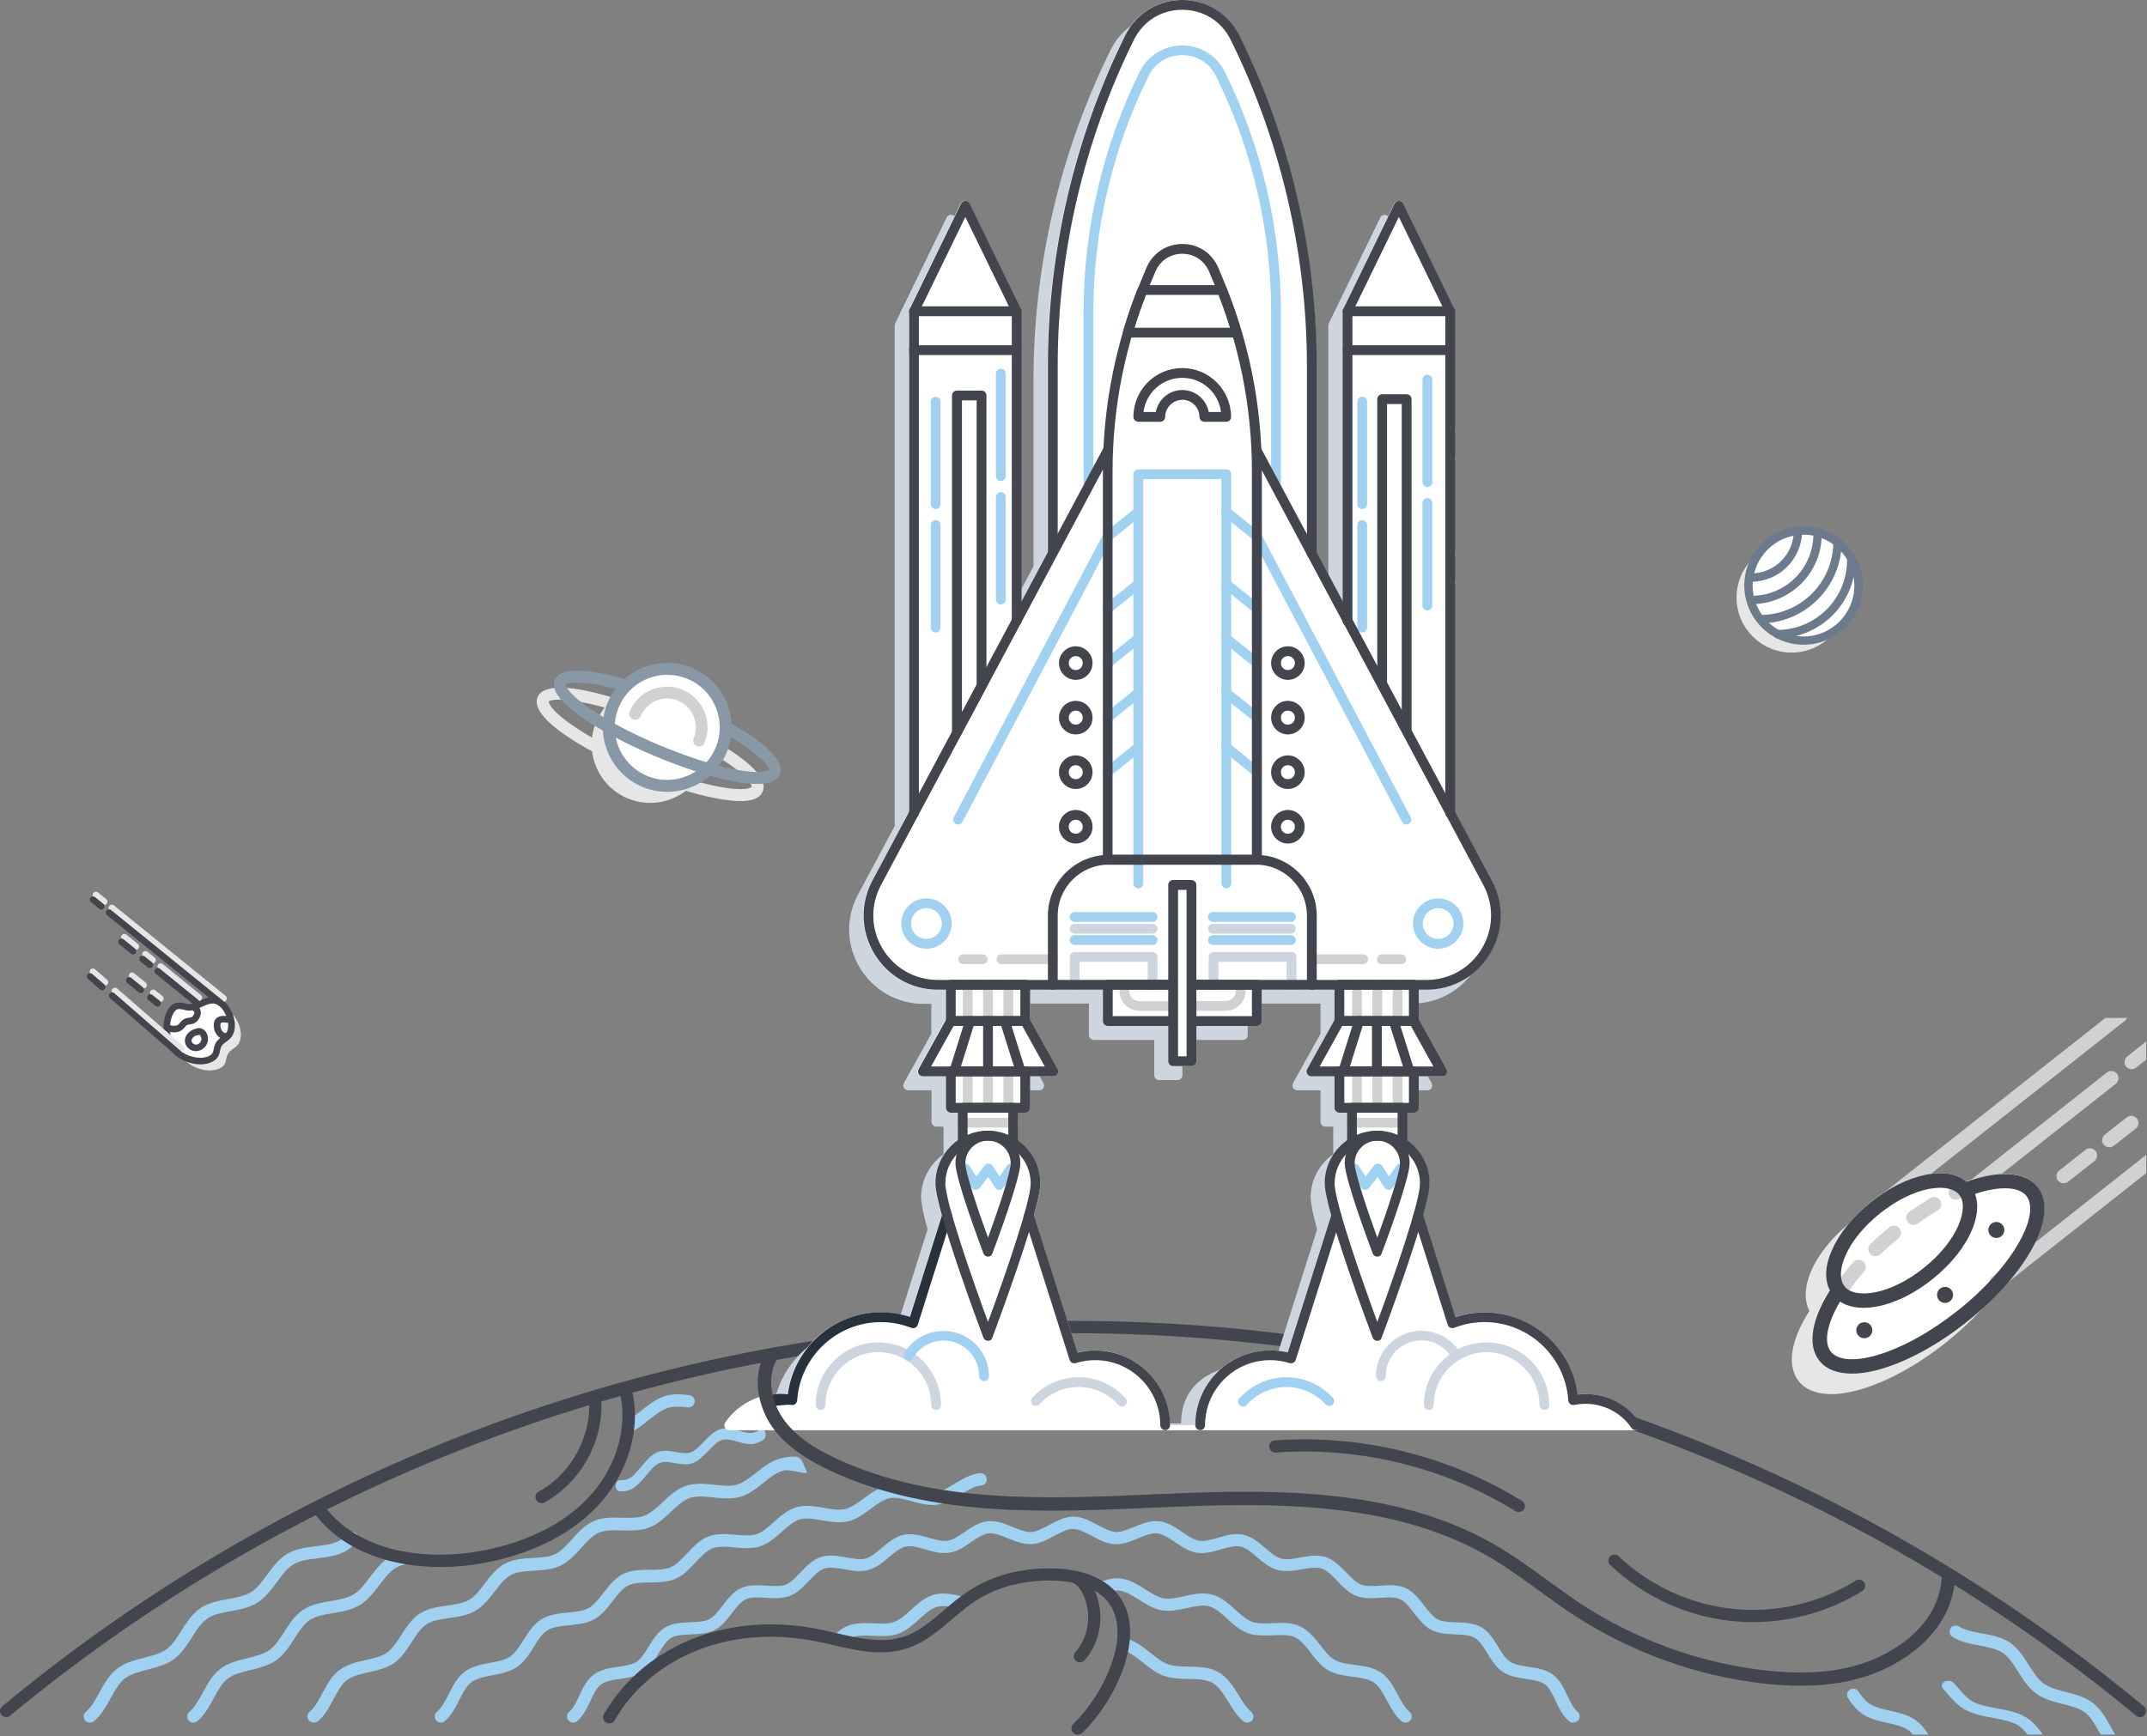 <svg width="272" height="220" viewBox="0 0 272 220" fill="none" xmlns="http://www.w3.org/2000/svg">
<rect x="0" y="0" width="272" height="220" fill="#808080" stroke="none"/>
<path d="M93.818 101.515C93.018 101.515 92.067 101.407 90.942 101.212C88.088 100.693 84.499 99.547 80.823 98.012C75.525 95.785 66.897 91.244 68.108 88.346C68.951 86.335 73.622 87.222 77.385 88.325C77.795 88.433 78.012 88.865 77.903 89.254C77.795 89.665 77.363 89.882 76.974 89.773C71.936 88.325 69.751 88.584 69.514 88.93C69.514 88.93 69.492 89.817 72.519 91.914C74.79 93.493 77.947 95.158 81.407 96.606C84.888 98.055 88.283 99.158 90.986 99.677C94.597 100.369 95.202 99.742 95.224 99.72C95.311 99.309 93.97 97.558 89.407 94.985C89.04 94.79 88.91 94.314 89.126 93.947C89.321 93.579 89.796 93.449 90.164 93.666C93.581 95.59 97.473 98.293 96.629 100.304C96.284 101.126 95.354 101.515 93.818 101.515Z" fill="#E6E6E7"/>
<path d="M89.215 97.201C90.802 93.425 89.027 89.077 85.251 87.49C81.475 85.903 77.127 87.678 75.54 91.454C73.953 95.231 75.728 99.578 79.504 101.165C83.281 102.752 87.628 100.977 89.215 97.201Z" fill="#E6E6E7"/>
<path d="M91.377 95.039C92.964 91.262 91.189 86.915 87.413 85.328C83.637 83.741 79.289 85.516 77.702 89.292C76.115 93.068 77.89 97.416 81.666 99.003C85.443 100.59 89.79 98.815 91.377 95.039Z" fill="white"/>
<path d="M84.52 100.347C83.461 100.347 82.401 100.153 81.363 99.699C79.352 98.855 77.795 97.277 76.974 95.244C76.152 93.233 76.152 91.006 76.995 88.995C78.747 84.843 83.547 82.897 87.699 84.649C89.71 85.492 91.267 87.07 92.088 89.103C92.91 91.136 92.91 93.341 92.067 95.352C90.748 98.466 87.721 100.347 84.52 100.347ZM84.542 85.514C81.947 85.514 79.46 87.049 78.401 89.6C77.709 91.244 77.709 93.039 78.379 94.704C79.05 96.325 80.325 97.623 81.947 98.315C85.32 99.742 89.234 98.142 90.661 94.747C91.353 93.103 91.353 91.309 90.683 89.644C90.013 88 88.737 86.703 87.094 86.033C86.272 85.687 85.407 85.514 84.542 85.514Z" fill="#8898A7"/>
<path d="M88.586 94.617C88.478 94.617 88.391 94.596 88.283 94.552C87.894 94.401 87.721 93.947 87.872 93.558C88.65 91.72 87.785 89.579 85.926 88.8C84.088 88.022 81.947 88.887 81.169 90.746C81.017 91.136 80.563 91.309 80.174 91.157C79.785 91.006 79.612 90.552 79.763 90.163C80.866 87.546 83.893 86.314 86.488 87.416C89.105 88.519 90.337 91.547 89.234 94.141C89.148 94.444 88.867 94.617 88.586 94.617Z" fill="#D0D1D3"/>
<path d="M95.916 99.353C92.435 99.353 86.726 97.407 83.007 95.828C79.331 94.293 76.001 92.52 73.644 90.855C70.876 88.909 69.795 87.373 70.292 86.162C71.114 84.173 75.784 85.06 79.547 86.162C79.958 86.27 80.174 86.703 80.066 87.092C79.958 87.503 79.525 87.719 79.136 87.611C74.098 86.162 71.914 86.422 71.676 86.768C71.676 86.768 71.654 87.654 74.682 89.752C76.952 91.33 80.109 92.995 83.569 94.444C87.05 95.893 90.445 96.996 93.148 97.515C96.759 98.207 97.365 97.58 97.386 97.558C97.473 97.147 96.132 95.396 91.57 92.822C91.202 92.628 91.072 92.152 91.289 91.784C91.483 91.417 91.959 91.287 92.326 91.503C95.743 93.428 99.635 96.131 98.792 98.142C98.424 99.028 97.365 99.353 95.916 99.353Z" fill="#8898A7"/>
<path d="M226.978 82.7C230.832 82.7 233.956 79.576 233.956 75.722C233.956 71.868 230.832 68.743 226.978 68.743C223.124 68.743 220 71.868 220 75.722C220 79.576 223.124 82.7 226.978 82.7Z" fill="#E6E6E7"/>
<path d="M228.492 81.186C232.346 81.186 235.47 78.062 235.47 74.208C235.47 70.354 232.346 67.23 228.492 67.23C224.638 67.23 221.514 70.354 221.514 74.208C221.514 78.062 224.638 81.186 228.492 81.186Z" fill="white"/>
<path d="M228.492 81.701C224.359 81.701 220.984 78.341 220.984 74.193C220.984 70.045 224.344 66.7 228.492 66.7C232.624 66.7 236 70.061 236 74.208C236 78.356 232.624 81.701 228.492 81.701ZM228.492 67.76C224.935 67.76 222.043 70.651 222.043 74.208C222.043 77.765 224.935 80.656 228.492 80.656C232.049 80.656 234.925 77.75 234.925 74.208C234.925 70.666 232.034 67.76 228.492 67.76Z" fill="#6C7B8B"/>
<path d="M221.938 76.554C221.65 76.554 221.408 76.312 221.408 76.025C221.408 75.737 221.65 75.495 221.938 75.495C226.237 75.495 229.733 71.998 229.733 67.699C229.733 67.411 229.975 67.169 230.263 67.169C230.551 67.169 230.793 67.411 230.793 67.699C230.808 72.573 226.827 76.554 221.938 76.554Z" fill="#6C7B8B"/>
<path d="M221.847 73.724C221.559 73.724 221.317 73.481 221.317 73.194C221.317 72.906 221.559 72.664 221.847 72.664C224.829 72.664 227.251 70.242 227.251 67.26C227.251 66.972 227.493 66.73 227.78 66.73C228.068 66.73 228.31 66.972 228.31 67.26C228.295 70.832 225.404 73.724 221.847 73.724Z" fill="#6C7B8B"/>
<path d="M223.012 78.991C222.725 78.991 222.483 78.749 222.483 78.462C222.483 78.174 222.725 77.932 223.012 77.932C228.114 77.932 232.261 73.784 232.261 68.683C232.261 68.395 232.503 68.153 232.791 68.153C233.079 68.153 233.321 68.395 233.321 68.683C233.306 74.359 228.689 78.991 223.012 78.991Z" fill="#6C7B8B"/>
<path d="M225.162 80.884C224.874 80.884 224.632 80.641 224.632 80.354C224.632 80.066 224.874 79.824 225.162 79.824C230.036 79.824 234.002 75.858 234.002 70.984C234.002 70.696 234.244 70.454 234.532 70.454C234.819 70.454 235.061 70.696 235.061 70.984C235.061 76.448 230.611 80.884 225.162 80.884Z" fill="#6C7B8B"/>
<g clip-path="url(#clip0)">
<path d="M39.127 218.005C39.283 218.206 39.506 218.295 39.729 218.295C39.907 218.295 40.063 218.25 40.264 218.139C41.157 217.403 41.714 216.354 42.249 215.328C42.763 214.369 43.231 213.454 43.945 212.919C44.624 212.393 45.604 212.169 46.654 211.928L46.711 211.915C47.826 211.67 48.986 211.402 49.945 210.733C50.87 210.072 51.512 209.086 52.129 208.138L52.154 208.101L52.16 208.09C52.76 207.157 53.316 206.292 54.05 205.825C54.808 205.335 55.834 205.201 56.905 205.045C58.043 204.888 59.225 204.71 60.229 204.13C61.233 203.528 61.969 202.591 62.66 201.676C63.33 200.806 63.954 200.003 64.735 199.579C65.516 199.178 66.542 199.111 67.635 199.044L67.645 199.043C68.802 198.977 69.98 198.909 71.025 198.397C72.074 197.906 72.855 197.014 73.635 196.166C74.349 195.341 75.063 194.583 75.866 194.226C76.666 193.892 77.687 193.913 78.776 193.935L78.788 193.936C79.948 193.958 81.131 194.003 82.224 193.579C83.317 193.177 84.164 192.352 85.012 191.571C85.815 190.813 86.551 190.121 87.399 189.831C88.21 189.546 89.214 189.649 90.286 189.758L90.343 189.764C91.503 189.876 92.686 190.01 93.801 189.675C94.916 189.34 95.853 188.604 96.746 187.89C97.593 187.199 98.396 186.574 99.266 186.351C100.01 186.161 101.844 186.77 102.181 186.657C102.282 186.624 102.19 186.48 102.15 186.382L101.745 185.405C101.586 185.019 101.309 184.67 100.896 184.613C100.388 184.542 99.712 184.615 98.909 184.812C97.735 185.1 96.76 185.872 95.807 186.625L95.786 186.641C94.961 187.288 94.18 187.89 93.377 188.136C92.569 188.376 91.611 188.274 90.586 188.165L90.522 188.158C89.317 188.024 88.068 187.913 86.908 188.292C85.748 188.671 84.834 189.541 83.941 190.367C83.183 191.08 82.447 191.75 81.666 192.062C80.866 192.373 79.89 192.352 78.847 192.33L78.833 192.33C77.606 192.307 76.357 192.263 75.242 192.753C74.104 193.244 73.256 194.181 72.453 195.073C71.762 195.854 71.092 196.59 70.334 196.947C69.553 197.326 68.572 197.371 67.523 197.438L67.515 197.438C66.291 197.505 65.045 197.573 63.977 198.152C62.903 198.721 62.152 199.7 61.428 200.644L61.389 200.695C60.764 201.542 60.162 202.323 59.426 202.747C58.69 203.171 57.731 203.305 56.682 203.461C55.478 203.639 54.228 203.795 53.202 204.465C52.176 205.134 51.485 206.182 50.838 207.208L50.833 207.216C50.255 208.106 49.72 208.927 49.031 209.417C48.339 209.907 47.38 210.131 46.354 210.354C45.172 210.621 43.967 210.911 42.986 211.647C42.004 212.384 41.424 213.499 40.844 214.57C40.353 215.507 39.885 216.377 39.238 216.912C38.903 217.18 38.859 217.67 39.127 218.005Z" fill="#A0D1F1"/>
<path d="M11.377 218.295C11.154 218.295 10.931 218.206 10.774 218.005C10.507 217.67 10.551 217.18 10.886 216.912C11.577 216.332 12.091 215.417 12.604 214.458C13.206 213.365 13.83 212.227 14.834 211.469C15.838 210.688 17.087 210.376 18.292 210.064C19.363 209.796 20.366 209.528 21.102 208.993C21.839 208.458 22.396 207.588 22.976 206.651C23.645 205.602 24.337 204.509 25.385 203.795C26.434 203.082 27.705 202.858 28.932 202.635C30.003 202.435 31.029 202.234 31.81 201.765C32.568 201.275 33.193 200.449 33.84 199.557C34.576 198.553 35.357 197.505 36.427 196.88C37.52 196.256 38.792 196.099 40.041 195.943C41.134 195.809 42.16 195.698 42.963 195.252C43.32 195.051 43.677 194.783 44.079 194.382C44.391 194.07 44.882 194.07 45.172 194.382C45.484 194.694 45.484 195.185 45.172 195.475C44.659 195.988 44.19 196.345 43.7 196.613C42.629 197.192 41.402 197.326 40.22 197.482C39.082 197.616 38.011 197.75 37.208 198.219C36.405 198.687 35.758 199.557 35.089 200.472C34.375 201.431 33.639 202.435 32.635 203.082C31.609 203.728 30.404 203.952 29.222 204.175C28.107 204.375 27.036 204.576 26.278 205.111C25.497 205.625 24.917 206.539 24.315 207.498C23.668 208.502 22.999 209.551 22.039 210.264C21.058 210.978 19.853 211.268 18.693 211.581C17.6 211.87 16.552 212.138 15.816 212.696C15.08 213.276 14.566 214.213 14.009 215.217C13.429 216.265 12.827 217.358 11.912 218.116C11.711 218.25 11.555 218.295 11.377 218.295Z" fill="#A0D1F1"/>
<path d="M79.212 181.087C79.346 181.355 79.614 181.488 79.882 181.488C80.015 181.488 80.149 181.444 80.238 181.355C80.908 180.975 81.532 180.462 82.135 179.994C83.027 179.28 83.874 178.611 84.789 178.365C85.494 178.194 86.291 178.247 87.13 178.352C87.552 178.405 87.943 178.118 88.01 177.698C88.079 177.267 87.783 176.861 87.351 176.805C86.366 176.676 85.36 176.607 84.41 176.871C83.192 177.203 82.193 177.997 81.218 178.773L81.198 178.789C80.618 179.258 80.06 179.704 79.502 180.016C79.123 180.239 78.989 180.708 79.212 181.087Z" fill="#A0D1F1"/>
<path d="M268.574 222.645C268.396 222.645 268.217 222.578 268.084 222.466C267.147 221.708 266.567 220.615 265.987 219.566C265.429 218.562 264.916 217.625 264.18 217.046C263.444 216.466 262.395 216.198 261.302 215.93C260.142 215.64 258.938 215.328 257.956 214.614C256.975 213.9 256.306 212.874 255.681 211.848C255.056 210.889 254.499 209.974 253.718 209.461C252.937 208.948 251.889 208.747 250.773 208.524C249.591 208.301 248.387 208.078 247.36 207.431C247.004 207.208 246.892 206.717 247.115 206.36C247.338 206.004 247.829 205.892 248.186 206.115C248.944 206.606 249.97 206.784 251.063 206.985C252.29 207.208 253.562 207.453 254.61 208.145C255.659 208.859 256.35 209.93 257.019 211C257.622 211.915 258.179 212.807 258.893 213.343C259.629 213.878 260.633 214.123 261.704 214.413C262.908 214.726 264.158 215.038 265.161 215.819C266.165 216.599 266.79 217.715 267.392 218.808C267.928 219.767 268.418 220.682 269.11 221.262C269.444 221.529 269.489 222.02 269.221 222.355C269.021 222.555 268.797 222.645 268.574 222.645Z" fill="#A0D1F1"/>
<path d="M24.493 218.295C24.27 218.295 24.047 218.206 23.891 218.005C23.623 217.67 23.668 217.18 24.003 216.912C24.694 216.332 25.185 215.44 25.698 214.48C26.3 213.387 26.902 212.272 27.906 211.491C28.888 210.733 30.137 210.421 31.341 210.131C32.39 209.863 33.394 209.618 34.13 209.104C34.866 208.591 35.401 207.721 36.004 206.807C36.673 205.758 37.364 204.688 38.413 203.996C39.461 203.305 40.733 203.082 41.937 202.881C43.008 202.702 44.012 202.524 44.793 202.055C45.551 201.587 46.176 200.784 46.822 199.914C47.581 198.932 48.339 197.906 49.432 197.282C49.812 197.059 50.258 196.903 50.748 196.769C51.172 196.657 51.596 196.903 51.708 197.326C51.819 197.75 51.574 198.174 51.15 198.286C50.771 198.375 50.481 198.509 50.213 198.642C49.41 199.089 48.763 199.936 48.072 200.851C47.358 201.788 46.622 202.769 45.596 203.394C44.569 204.018 43.365 204.219 42.205 204.42C41.09 204.598 40.041 204.777 39.26 205.29C38.48 205.803 37.9 206.695 37.297 207.655C36.651 208.658 35.981 209.684 35.022 210.376C34.041 211.067 32.858 211.357 31.698 211.647C30.605 211.915 29.557 212.161 28.843 212.74C28.107 213.298 27.594 214.235 27.058 215.239C26.501 216.287 25.899 217.358 24.984 218.116C24.85 218.25 24.672 218.295 24.493 218.295Z" fill="#A0D1F1"/>
<path d="M78.572 189C78.544 189 78.515 189 78.501 189C78.229 189 78 188.675 78 188.29C78 187.904 78.229 187.579 78.501 187.579C79.002 187.579 79.359 187.519 79.66 187.377C80.204 187.113 80.705 186.504 81.234 185.875C81.835 185.144 82.465 184.373 83.237 184.048C84.01 183.724 84.826 183.866 85.613 184.008C86.3 184.13 86.958 184.251 87.516 184.048C88.074 183.845 88.604 183.298 89.162 182.709C89.806 182.039 90.464 181.349 91.265 181.106C92.052 180.862 92.854 181.086 93.627 181.309C94.314 181.512 94.957 181.694 95.53 181.532C95.759 181.471 96.002 181.349 96.274 181.167C96.517 180.984 96.818 181.146 96.947 181.491C97.075 181.836 96.961 182.263 96.718 182.445C96.36 182.689 96.031 182.851 95.701 182.932C94.943 183.135 94.17 182.912 93.426 182.689C92.711 182.486 92.052 182.303 91.466 182.486C90.879 182.668 90.335 183.237 89.749 183.845C89.133 184.475 88.504 185.144 87.76 185.408C87.015 185.672 86.243 185.55 85.484 185.408C84.769 185.286 84.082 185.165 83.524 185.408C82.951 185.652 82.436 186.281 81.878 186.95C81.306 187.64 80.705 188.371 79.975 188.716C79.603 188.919 79.159 189 78.572 189Z" fill="#A0D1F1"/>
<path d="M260.156 223C259.967 223 259.778 222.947 259.637 222.858C258.67 222.254 258.033 221.402 257.444 220.568C256.877 219.786 256.335 219.041 255.557 218.579C254.778 218.135 253.694 217.922 252.538 217.709C251.311 217.478 250.061 217.247 249.024 216.697C248.01 216.146 247.302 215.33 246.618 214.531C246.453 214.353 246.311 214.158 246.146 213.98C245.887 213.696 245.981 213.306 246.359 213.11C246.736 212.915 247.255 212.986 247.514 213.27C247.679 213.448 247.844 213.643 248.01 213.838C248.623 214.566 249.212 215.241 249.991 215.667C250.769 216.075 251.807 216.271 252.939 216.484C254.212 216.715 255.533 216.963 256.571 217.567C257.632 218.171 258.269 219.076 258.906 219.946C259.448 220.71 259.967 221.42 260.698 221.881C261.052 222.094 261.099 222.485 260.816 222.751C260.627 222.929 260.392 223 260.156 223Z" fill="#A0D1F1"/>
<path d="M246.05 224.734C245.872 224.734 245.693 224.667 245.56 224.556C244.667 223.82 244.11 222.771 243.574 221.745C243.061 220.786 242.57 219.871 241.879 219.336C241.187 218.801 240.161 218.578 239.113 218.332C237.998 218.087 236.815 217.819 235.878 217.15C235.12 216.615 234.562 215.878 234.138 215.231C233.893 214.875 233.982 214.384 234.339 214.138C234.696 213.893 235.187 213.982 235.432 214.339C235.789 214.875 236.235 215.477 236.771 215.856C237.462 216.347 238.444 216.57 239.448 216.793C240.63 217.061 241.857 217.328 242.816 218.087C243.797 218.823 244.377 219.938 244.957 221.009C245.448 221.924 245.917 222.816 246.563 223.351C246.898 223.619 246.943 224.11 246.675 224.444C246.497 224.645 246.273 224.734 246.05 224.734Z" fill="#A0D1F1"/>
<path d="M55.857 218.295C55.634 218.295 55.411 218.206 55.254 218.005C54.987 217.67 55.031 217.18 55.366 216.912C55.968 216.421 56.392 215.573 56.838 214.703C57.374 213.655 57.909 212.584 58.846 211.87C59.783 211.157 60.965 210.934 62.103 210.711C63.084 210.532 63.999 210.354 64.646 209.907C65.293 209.461 65.783 208.681 66.319 207.833C66.943 206.851 67.59 205.825 68.594 205.201C69.598 204.576 70.802 204.465 71.962 204.353C72.944 204.264 73.881 204.152 74.572 203.773C75.264 203.394 75.822 202.658 76.424 201.877C77.138 200.962 77.874 200.003 78.922 199.468C79.971 198.955 81.175 198.932 82.335 198.932C83.317 198.932 84.254 198.91 84.99 198.598C85.704 198.286 86.35 197.594 87.02 196.88C87.823 196.033 88.626 195.14 89.741 194.716C90.834 194.293 92.039 194.404 93.199 194.493C94.18 194.583 95.117 194.649 95.876 194.404C96.612 194.159 97.303 193.534 98.039 192.887C98.909 192.106 99.802 191.303 100.939 190.991C102.077 190.679 103.259 190.88 104.397 191.08C105.378 191.259 106.293 191.415 107.074 191.237C107.832 191.058 108.59 190.5 109.371 189.92C110.308 189.229 111.29 188.515 112.45 188.292C113.61 188.069 114.77 188.404 115.885 188.716C116.844 188.984 117.736 189.229 118.539 189.117C119.32 189.006 120.101 188.537 120.949 188.024C121.952 187.422 122.979 186.797 124.161 186.686C124.585 186.641 124.964 186.954 125.008 187.4C125.053 187.846 124.741 188.203 124.295 188.247C123.469 188.314 122.644 188.827 121.752 189.363C120.815 189.943 119.833 190.523 118.74 190.679C117.647 190.835 116.532 190.523 115.461 190.233C114.457 189.965 113.52 189.697 112.74 189.853C111.937 190.01 111.133 190.59 110.308 191.214C109.416 191.861 108.501 192.553 107.431 192.798C106.337 193.043 105.222 192.843 104.129 192.664C103.103 192.486 102.144 192.307 101.363 192.53C100.582 192.753 99.846 193.4 99.065 194.092C98.24 194.828 97.392 195.586 96.344 195.943C95.296 196.3 94.158 196.189 93.043 196.099C92.016 196.01 91.035 195.921 90.276 196.211C89.518 196.501 88.849 197.215 88.135 197.973C87.376 198.776 86.618 199.624 85.592 200.07C84.566 200.516 83.428 200.516 82.335 200.539C81.309 200.539 80.328 200.561 79.591 200.918C78.855 201.275 78.253 202.055 77.628 202.881C76.959 203.751 76.268 204.665 75.286 205.201C74.327 205.736 73.189 205.848 72.074 205.959C71.048 206.071 70.066 206.16 69.375 206.584C68.683 207.008 68.148 207.833 67.612 208.725C67.032 209.662 66.408 210.621 65.493 211.246C64.579 211.87 63.463 212.094 62.37 212.294C61.344 212.495 60.407 212.674 59.738 213.164C59.091 213.655 58.645 214.525 58.177 215.44C57.686 216.421 57.151 217.447 56.303 218.139C56.214 218.25 56.035 218.295 55.857 218.295Z" fill="#A0D1F1"/>
<path d="M199.268 218.295C199.09 218.295 198.912 218.228 198.778 218.116C197.975 217.447 197.529 216.488 197.082 215.551C196.681 214.704 196.302 213.878 195.722 213.454C195.142 213.03 194.272 212.897 193.335 212.763C192.309 212.607 191.238 212.45 190.39 211.871C189.52 211.291 188.963 210.376 188.427 209.506C187.937 208.703 187.468 207.922 186.843 207.565C186.219 207.208 185.327 207.164 184.39 207.119C183.341 207.075 182.271 207.03 181.356 206.561C180.441 206.093 179.794 205.223 179.148 204.42C178.568 203.662 178.032 202.948 177.363 202.658C176.716 202.368 175.824 202.412 174.887 202.479C173.861 202.546 172.79 202.613 171.809 202.234C170.849 201.855 170.113 201.074 169.399 200.338C168.752 199.646 168.128 198.999 167.436 198.776C166.767 198.553 165.875 198.709 164.938 198.866C163.912 199.044 162.863 199.222 161.86 198.955C160.856 198.687 160.053 197.996 159.25 197.326C158.536 196.702 157.844 196.122 157.131 195.988C156.439 195.832 155.569 196.077 154.677 196.345C153.673 196.635 152.647 196.925 151.621 196.769C150.595 196.613 149.725 196.01 148.855 195.43C148.074 194.895 147.315 194.382 146.602 194.315C145.91 194.248 145.062 194.583 144.192 194.94C143.233 195.341 142.229 195.743 141.181 195.676C140.155 195.631 139.218 195.118 138.303 194.627C137.456 194.181 136.675 193.757 135.939 193.757C135.203 193.757 134.422 194.181 133.574 194.627C132.66 195.118 131.723 195.631 130.697 195.676C129.648 195.72 128.644 195.319 127.685 194.94C126.815 194.583 125.99 194.248 125.276 194.315C124.562 194.382 123.804 194.895 123.023 195.43C122.175 196.01 121.283 196.613 120.257 196.769C119.231 196.925 118.183 196.635 117.201 196.345C116.286 196.077 115.439 195.832 114.747 195.988C114.033 196.144 113.364 196.724 112.628 197.326C111.847 197.996 111.022 198.687 110.018 198.955C109.014 199.222 107.944 199.044 106.94 198.866C106.003 198.709 105.133 198.553 104.441 198.776C103.75 198.999 103.148 199.646 102.478 200.338C101.765 201.096 101.028 201.855 100.069 202.234C99.11 202.613 98.017 202.546 96.991 202.479C96.054 202.412 95.162 202.368 94.515 202.658C93.868 202.948 93.31 203.662 92.73 204.42C92.106 205.245 91.459 206.093 90.522 206.561C89.607 207.052 88.537 207.075 87.488 207.119C86.551 207.164 85.637 207.186 85.034 207.565C84.41 207.922 83.941 208.703 83.451 209.506C82.915 210.398 82.358 211.313 81.487 211.871C80.618 212.45 79.569 212.607 78.543 212.763C77.606 212.897 76.714 213.03 76.156 213.454C75.576 213.878 75.197 214.681 74.795 215.551C74.349 216.488 73.903 217.47 73.1 218.116C72.766 218.384 72.275 218.34 72.007 218.005C71.739 217.67 71.784 217.18 72.118 216.912C72.654 216.466 73.011 215.707 73.39 214.882C73.859 213.878 74.349 212.852 75.242 212.205C76.134 211.536 77.249 211.38 78.342 211.224C79.234 211.09 80.082 210.956 80.662 210.577C81.242 210.197 81.688 209.461 82.157 208.703C82.737 207.766 83.317 206.785 84.276 206.227C85.235 205.669 86.373 205.625 87.466 205.58C88.38 205.535 89.228 205.513 89.853 205.201C90.455 204.888 90.99 204.197 91.526 203.483C92.195 202.613 92.886 201.699 93.89 201.252C94.894 200.806 96.032 200.873 97.125 200.94C98.039 201.007 98.887 201.052 99.534 200.806C100.181 200.561 100.761 199.936 101.385 199.289C102.144 198.486 102.925 197.661 103.995 197.326C105.044 196.969 106.159 197.17 107.252 197.371C108.144 197.527 108.992 197.683 109.661 197.505C110.33 197.326 110.977 196.769 111.669 196.189C112.517 195.475 113.386 194.739 114.457 194.493C115.528 194.27 116.621 194.583 117.669 194.873C118.539 195.118 119.365 195.363 120.056 195.252C120.726 195.14 121.439 194.672 122.175 194.159C123.09 193.534 124.027 192.887 125.142 192.776C126.235 192.664 127.284 193.088 128.31 193.512C129.158 193.846 129.938 194.181 130.652 194.136C131.344 194.092 132.08 193.69 132.883 193.266C133.864 192.753 134.868 192.196 135.983 192.196C137.099 192.196 138.103 192.731 139.084 193.266C139.887 193.69 140.623 194.092 141.315 194.136C142.006 194.181 142.809 193.846 143.657 193.512C144.661 193.088 145.732 192.664 146.825 192.776C147.94 192.887 148.877 193.534 149.792 194.159C150.528 194.672 151.241 195.14 151.911 195.252C152.602 195.363 153.428 195.118 154.298 194.873C155.346 194.56 156.439 194.248 157.51 194.493C158.603 194.716 159.473 195.475 160.298 196.189C160.99 196.769 161.637 197.326 162.306 197.505C162.975 197.683 163.823 197.549 164.715 197.371C165.786 197.17 166.923 196.992 167.972 197.326C169.02 197.683 169.801 198.509 170.582 199.289C171.206 199.936 171.786 200.561 172.433 200.806C173.08 201.052 173.928 201.007 174.842 200.94C175.935 200.873 177.073 200.784 178.077 201.252C179.081 201.721 179.772 202.613 180.441 203.483C180.999 204.197 181.512 204.888 182.114 205.201C182.739 205.513 183.587 205.558 184.501 205.58C185.594 205.625 186.732 205.669 187.691 206.227C188.65 206.785 189.23 207.766 189.81 208.703C190.279 209.484 190.725 210.197 191.305 210.577C191.885 210.956 192.732 211.09 193.625 211.224C194.718 211.38 195.833 211.558 196.725 212.205C197.618 212.874 198.108 213.9 198.577 214.882C198.956 215.707 199.335 216.466 199.848 216.912C200.183 217.18 200.228 217.67 199.96 218.005C199.715 218.206 199.492 218.295 199.268 218.295Z" fill="#A0D1F1"/>
<path d="M106.36 208.458C106.159 208.458 105.958 208.391 105.802 208.234C105.49 207.922 105.49 207.431 105.802 207.141C106.271 206.673 106.739 206.338 107.207 206.115C108.3 205.625 109.505 205.669 110.687 205.714C111.647 205.758 112.561 205.803 113.297 205.535C114.011 205.268 114.68 204.665 115.394 204.018C116.286 203.215 117.179 202.39 118.361 202.078C119.521 201.765 120.703 202.033 121.863 202.301L122.086 202.345C122.51 202.435 122.778 202.858 122.688 203.282C122.599 203.706 122.175 203.974 121.752 203.885L121.529 203.84C120.502 203.617 119.543 203.394 118.762 203.617C117.959 203.818 117.223 204.487 116.443 205.201C115.662 205.915 114.836 206.651 113.833 207.03C112.829 207.387 111.713 207.342 110.643 207.298C109.594 207.253 108.613 207.208 107.877 207.543C107.564 207.677 107.252 207.922 106.917 208.257C106.761 208.368 106.561 208.458 106.36 208.458Z" fill="#A0D1F1"/>
<path d="M178.055 218.295C177.876 218.295 177.698 218.228 177.564 218.116C176.738 217.425 176.225 216.443 175.712 215.507C175.222 214.592 174.753 213.7 174.084 213.231C173.415 212.763 172.433 212.629 171.407 212.495C170.336 212.361 169.243 212.205 168.306 211.692C167.369 211.157 166.7 210.287 166.053 209.439C165.406 208.614 164.804 207.833 164.046 207.476C163.31 207.141 162.328 207.186 161.28 207.231C160.209 207.275 159.094 207.32 158.09 206.963C157.086 206.606 156.261 205.87 155.48 205.134C154.699 204.42 153.963 203.773 153.16 203.55C152.379 203.349 151.42 203.55 150.394 203.773C149.345 203.996 148.252 204.241 147.182 204.063C146.133 203.885 145.196 203.305 144.304 202.725C143.412 202.167 142.564 201.632 141.739 201.565C141.315 201.52 140.824 201.609 140.177 201.832C139.776 201.966 139.33 201.765 139.196 201.342C139.062 200.94 139.263 200.494 139.687 200.36C140.534 200.07 141.226 199.959 141.873 200.025C143.077 200.137 144.126 200.784 145.129 201.431C145.932 201.944 146.691 202.412 147.449 202.546C148.208 202.68 149.1 202.479 150.037 202.278C151.197 202.011 152.379 201.765 153.539 202.055C154.699 202.368 155.614 203.193 156.506 203.996C157.22 204.643 157.889 205.245 158.603 205.513C159.317 205.781 160.231 205.736 161.213 205.691C162.395 205.647 163.622 205.58 164.693 206.093C165.786 206.606 166.544 207.565 167.28 208.502C167.86 209.261 168.418 209.974 169.087 210.354C169.756 210.733 170.649 210.844 171.608 210.978C172.79 211.134 173.995 211.291 174.976 211.96C175.958 212.651 176.538 213.722 177.095 214.77C177.541 215.618 177.965 216.421 178.568 216.912C178.902 217.18 178.947 217.67 178.679 218.005C178.501 218.206 178.278 218.295 178.055 218.295Z" fill="#A0D1F1"/>
<path d="M158 218.295C157.822 218.295 157.644 218.228 157.51 218.116C156.707 217.447 156.127 216.533 155.591 215.64C154.989 214.659 154.409 213.722 153.606 213.254C152.803 212.807 151.71 212.785 150.572 212.763C149.524 212.74 148.431 212.718 147.427 212.361C146.445 212.004 145.62 211.335 144.795 210.688C143.88 209.952 143.01 209.261 142.096 209.104C141.672 209.038 141.382 208.636 141.449 208.212C141.516 207.788 141.917 207.498 142.341 207.565C143.657 207.788 144.728 208.636 145.754 209.461C146.512 210.064 147.204 210.621 147.94 210.889C148.698 211.157 149.613 211.179 150.595 211.201C151.888 211.224 153.249 211.246 154.387 211.915C155.547 212.584 156.238 213.722 156.93 214.837C157.443 215.663 157.911 216.443 158.514 216.934C158.848 217.202 158.893 217.693 158.625 218.027C158.447 218.206 158.246 218.295 158 218.295Z" fill="#A0D1F1"/>
<path d="M55.79 198.576C50.012 198.576 43.811 196.858 40.019 192.017C39.751 191.683 39.818 191.192 40.153 190.924C40.487 190.657 40.978 190.723 41.246 191.058C45.796 196.902 54.34 197.728 60.787 196.568C64.735 195.854 70.312 194.136 74.349 189.987C78.075 186.173 79.681 180.775 78.454 176.246C78.342 175.822 78.588 175.399 79.011 175.287C79.435 175.175 79.859 175.421 79.971 175.845C81.354 180.886 79.591 186.864 75.487 191.08C72.052 194.605 67.077 197.036 61.077 198.107C59.426 198.419 57.619 198.576 55.79 198.576Z" fill="#43454E"/>
<path d="M136.519 219.812C136.318 219.812 136.117 219.745 135.961 219.589C135.649 219.276 135.649 218.786 135.961 218.496C138.08 216.377 139.753 213.767 140.779 210.956C141.426 209.171 142.274 205.803 140.601 203.327C138.861 200.739 135.247 200.315 133.24 200.293C129.581 200.249 126.235 201.141 123.603 202.858C122.577 203.528 121.595 204.375 120.636 205.178C118.896 206.651 117.112 208.19 114.859 208.904C111.758 209.908 108.568 209.171 105.49 208.458C104.754 208.279 103.973 208.101 103.237 207.967C98.195 206.985 93.221 207.32 88.826 208.948C84.097 210.711 80.194 213.923 77.874 218.005C77.651 218.384 77.182 218.518 76.803 218.295C76.424 218.072 76.29 217.603 76.513 217.224C79.034 212.83 83.205 209.35 88.291 207.476C92.953 205.758 98.218 205.379 103.549 206.428C104.308 206.584 105.111 206.762 105.869 206.941C108.88 207.632 111.736 208.279 114.413 207.431C116.376 206.807 117.959 205.446 119.655 203.996C120.636 203.148 121.662 202.279 122.778 201.565C125.678 199.669 129.291 198.687 133.284 198.754C135.604 198.776 139.798 199.312 141.939 202.479C143.992 205.535 143.033 209.439 142.274 211.514C141.181 214.547 139.374 217.358 137.099 219.633C136.92 219.745 136.72 219.812 136.519 219.812Z" fill="#43454E"/>
<path d="M271.119 217.603C270.941 217.603 270.762 217.536 270.628 217.425C232.885 186.173 185.059 168.952 135.961 168.952C86.863 168.952 39.037 186.173 1.271 217.425C0.937 217.693 0.446 217.648 0.178 217.313C-0.089 216.979 -0.045 216.488 0.29 216.22C18.961 200.762 39.929 188.694 62.593 180.373C86.06 171.762 110.732 167.39 135.939 167.39C161.146 167.39 185.84 171.762 209.284 180.373C231.948 188.694 252.917 200.762 271.588 216.22C271.922 216.488 271.967 216.979 271.699 217.313C271.565 217.514 271.342 217.603 271.119 217.603Z" fill="#43454E"/>
<path d="M192.398 191.616C192.264 191.616 192.108 191.571 191.996 191.504C182.984 185.927 172.188 183.295 161.614 184.076C161.19 184.098 160.811 183.786 160.789 183.362C160.767 182.938 161.079 182.559 161.503 182.537C172.411 181.734 183.52 184.455 192.822 190.21C193.179 190.434 193.312 190.924 193.067 191.281C192.911 191.482 192.643 191.616 192.398 191.616Z" fill="#43454E"/>
<path d="M222.066 205.558C221.174 205.558 220.304 205.513 219.412 205.424C213.656 204.822 208.191 202.301 203.998 198.33C203.685 198.04 203.663 197.549 203.975 197.237C204.265 196.925 204.756 196.903 205.068 197.215C209.017 200.962 214.147 203.327 219.568 203.885C224.966 204.442 230.498 203.171 235.116 200.293C235.473 200.07 235.963 200.182 236.187 200.539C236.41 200.895 236.298 201.386 235.941 201.609C231.792 204.197 226.951 205.558 222.066 205.558Z" fill="#43454E"/>
<path d="M68.616 190.478C68.349 190.478 68.059 190.322 67.925 190.077C67.724 189.697 67.858 189.229 68.237 189.028C72.431 186.753 75.063 181.845 74.595 177.094C74.55 176.67 74.862 176.291 75.286 176.246C75.71 176.202 76.089 176.514 76.134 176.938C76.669 182.291 73.702 187.824 68.973 190.389C68.884 190.456 68.75 190.478 68.616 190.478Z" fill="#43454E"/>
<path d="M136.809 210.666C136.63 210.666 136.43 210.599 136.296 210.465C135.984 210.175 135.939 209.684 136.229 209.372C137.857 207.543 138.326 204.732 137.367 202.39C137.032 201.565 136.586 200.962 136.05 200.65C135.694 200.427 135.56 199.936 135.783 199.579C136.006 199.222 136.497 199.089 136.853 199.312C137.679 199.825 138.326 200.65 138.794 201.81C139.976 204.71 139.396 208.168 137.389 210.421C137.233 210.577 137.01 210.666 136.809 210.666Z" fill="#43454E"/>
<path d="M255.485 152.998C253.949 151.07 250.693 150.836 246.5 152.32C245.328 151.357 243.583 151.044 241.448 151.435C239.156 151.878 236.682 153.102 234.442 154.899C232.202 156.696 230.431 158.857 229.494 160.967C228.608 162.998 228.53 164.769 229.233 166.124C226.837 169.874 226.342 173.103 227.879 175.03C228.738 176.124 230.171 176.671 231.994 176.671C233.088 176.671 234.338 176.463 235.718 176.072C239.104 175.083 242.958 172.973 246.552 170.108C250.146 167.243 253.063 163.962 254.782 160.889C256.631 157.555 256.892 154.742 255.485 152.998Z" fill="#E6E6E7"/>
<path d="M258.09 150.393C256.553 148.466 253.298 148.232 249.105 149.716C247.933 148.752 246.188 148.44 244.052 148.831C241.76 149.273 239.286 150.497 237.046 152.294C234.807 154.091 233.036 156.253 232.098 158.363C231.213 160.342 231.134 162.139 231.812 163.467C229.416 167.217 228.921 170.447 230.457 172.374C231.317 173.468 232.749 174.015 234.572 174.015C235.666 174.015 236.916 173.806 238.296 173.416C241.682 172.426 245.537 170.317 249.131 167.452C252.725 164.587 255.641 161.305 257.36 158.232C259.236 154.951 259.496 152.138 258.09 150.393Z" fill="white"/>
<path d="M267.231 145.393C266.97 145.393 266.684 145.263 266.502 145.054C266.189 144.664 266.267 144.091 266.658 143.778L269.445 141.59C269.835 141.278 270.408 141.356 270.721 141.747C271.033 142.137 270.955 142.71 270.564 143.023L267.778 145.21C267.622 145.315 267.413 145.393 267.231 145.393Z" fill="#D0D1D3"/>
<path d="M261.449 149.95C261.189 149.95 260.902 149.82 260.72 149.612C260.407 149.221 260.486 148.648 260.876 148.336L264.21 145.705C264.6 145.393 265.173 145.471 265.486 145.862C265.798 146.252 265.72 146.825 265.33 147.138L261.996 149.768C261.84 149.872 261.631 149.95 261.449 149.95Z" fill="#D0D1D3"/>
<path d="M238.583 153.284C238.322 153.284 238.036 153.154 237.854 152.945C237.541 152.555 237.619 151.982 238.01 151.669L268.09 127.917C268.481 127.605 269.054 127.683 269.366 128.074C269.679 128.464 269.601 129.037 269.21 129.35L239.156 153.076C239 153.206 238.791 153.284 238.583 153.284Z" fill="#D0D1D3"/>
<path d="M270.07 135.496C269.809 135.496 269.523 135.366 269.34 135.158C269.028 134.767 269.106 134.194 269.497 133.881L272.83 131.225C273.221 130.912 273.794 130.991 274.106 131.381C274.419 131.772 274.341 132.345 273.95 132.657L270.617 135.288C270.46 135.418 270.278 135.496 270.07 135.496Z" fill="#D0D1D3"/>
<path d="M250.042 151.305C249.782 151.305 249.495 151.174 249.313 150.966C249 150.575 249.078 150.002 249.469 149.69L266.918 135.913C267.309 135.6 267.882 135.678 268.194 136.069C268.507 136.46 268.429 137.033 268.038 137.345L250.589 151.122C250.433 151.227 250.25 151.305 250.042 151.305Z" fill="#D0D1D3"/>
<path d="M252.933 163.389C252.672 163.389 252.386 163.259 252.204 163.05C251.891 162.66 251.969 162.087 252.36 161.774L282.44 138.022C282.831 137.71 283.404 137.788 283.717 138.179C284.029 138.569 283.951 139.142 283.56 139.455L253.48 163.207C253.324 163.337 253.141 163.389 252.933 163.389Z" fill="#D0D1D3"/>
<path d="M233.53 163.936C233.374 163.936 233.192 163.884 233.062 163.806C232.645 163.545 232.515 162.972 232.775 162.556C232.801 162.503 233.426 161.488 234.78 159.951C235.119 159.561 235.692 159.534 236.057 159.873C236.447 160.212 236.473 160.785 236.135 161.149C234.911 162.556 234.312 163.493 234.312 163.519C234.155 163.78 233.843 163.936 233.53 163.936ZM237.593 159.196C237.359 159.196 237.124 159.092 236.942 158.909C236.604 158.545 236.604 157.972 236.968 157.633C237.723 156.904 238.531 156.201 239.364 155.524C239.755 155.211 240.328 155.263 240.64 155.654C240.953 156.045 240.901 156.618 240.51 156.93C239.729 157.581 238.947 158.258 238.218 158.962C238.062 159.118 237.828 159.196 237.593 159.196ZM242.437 155.237C242.151 155.237 241.864 155.107 241.682 154.847C241.396 154.43 241.474 153.857 241.89 153.57C242.776 152.945 243.687 152.346 244.547 151.826C244.99 151.565 245.536 151.695 245.797 152.138C246.057 152.581 245.927 153.128 245.484 153.388C244.651 153.883 243.792 154.456 242.932 155.081C242.802 155.185 242.62 155.237 242.437 155.237ZM247.776 152.034C247.438 152.034 247.099 151.852 246.943 151.513C246.735 151.044 246.917 150.523 247.386 150.289C248.167 149.924 248.479 149.794 248.896 150.055L248.401 150.836L247.88 151.591L248.401 150.836L248.74 151.695C248.74 151.695 248.532 151.773 248.141 151.956C248.037 152.008 247.906 152.034 247.776 152.034Z" fill="#D0D1D3"/>
<path d="M236.083 165.733C234.442 165.733 233.088 165.212 232.228 164.144C231.108 162.738 231.056 160.706 232.098 158.389C233.036 156.253 234.781 154.117 237.046 152.32C239.286 150.523 241.786 149.299 244.052 148.857C246.552 148.362 248.532 148.883 249.625 150.263C251.813 152.998 249.704 158.206 244.833 162.087C241.864 164.483 238.635 165.733 236.083 165.733ZM245.797 150.523C245.38 150.523 244.911 150.575 244.417 150.654C242.411 151.044 240.198 152.138 238.192 153.753C236.161 155.368 234.598 157.269 233.791 159.144C233.062 160.785 233.036 162.191 233.687 163.024C234.989 164.665 239.442 164.118 243.713 160.68C248.011 157.269 249.521 153.05 248.219 151.409C247.75 150.836 246.891 150.523 245.797 150.523Z" fill="#43454E"/>
<path d="M234.598 174.067C232.775 174.067 231.343 173.52 230.483 172.426C228.895 170.421 229.494 167.009 232.15 163.024C232.437 162.608 233.01 162.503 233.426 162.764C233.843 163.05 233.947 163.623 233.687 164.04C231.577 167.191 230.9 169.978 231.942 171.28C232.827 172.4 234.989 172.556 237.828 171.723C241.005 170.785 244.625 168.78 248.037 166.071C251.448 163.363 254.209 160.264 255.824 157.373C257.282 154.769 257.595 152.633 256.709 151.539C255.668 150.237 252.803 150.263 249.261 151.643C248.792 151.826 248.271 151.591 248.089 151.122C247.906 150.654 248.141 150.133 248.61 149.95C253.063 148.232 256.527 148.414 258.142 150.419C259.522 152.164 259.262 154.951 257.412 158.284C255.694 161.384 252.777 164.639 249.183 167.504C245.589 170.369 241.734 172.478 238.348 173.468C236.942 173.885 235.692 174.067 234.598 174.067Z" fill="#43454E"/>
<path d="M247.05 164.891C247.489 164.542 247.561 163.903 247.211 163.464C246.862 163.025 246.223 162.953 245.784 163.303C245.345 163.653 245.273 164.292 245.623 164.73C245.973 165.169 246.612 165.241 247.05 164.891Z" fill="#43454E"/>
<path d="M253.547 156.661C253.986 156.312 254.058 155.673 253.708 155.234C253.358 154.795 252.719 154.723 252.281 155.073C251.842 155.423 251.77 156.062 252.12 156.5C252.469 156.939 253.108 157.011 253.547 156.661Z" fill="#43454E"/>
<path d="M236.82 169.368C237.259 169.019 237.331 168.38 236.981 167.941C236.631 167.503 235.992 167.43 235.554 167.78C235.115 168.13 235.043 168.769 235.393 169.208C235.743 169.646 236.382 169.718 236.82 169.368Z" fill="#43454E"/>
</g>
<path d="M205.902 180.043C204.359 177.791 201.789 178.426 199.059 178.426C198.722 178.426 198.367 178.444 198.031 178.497C197.286 172.612 192.234 168.091 186.242 168.091C184.983 168.091 183.742 168.286 182.555 168.676L178.495 155.788C178.991 153.998 179.311 152.527 179.311 151.729C179.311 149.477 178.194 147.492 176.474 146.286V142.776H177.29C177.626 142.776 177.91 142.493 177.91 142.156V138.167H180.835C181.048 138.167 181.261 138.043 181.367 137.866C181.473 137.671 181.473 137.441 181.367 137.246L177.91 131.005V127.176H178.903C182.236 127.176 185.249 125.475 186.969 122.603C188.688 119.749 188.777 116.274 187.199 113.331L182.537 104.592V75.785C182.555 75.714 182.572 75.643 182.572 75.572C182.572 75.501 182.555 75.43 182.537 75.359V72.239C182.555 72.168 182.572 72.097 182.572 72.026C182.572 71.956 182.555 71.885 182.537 71.814V60.149C182.555 60.078 182.572 60.007 182.572 59.936C182.572 59.865 182.555 59.794 182.537 59.724V56.604C182.555 56.533 182.572 56.462 182.572 56.391C182.572 56.32 182.555 56.249 182.537 56.178V41.234C182.537 41.181 182.537 41.145 182.519 41.092C182.519 41.074 182.519 41.074 182.501 41.057C182.501 41.021 182.484 40.986 182.466 40.968V40.95L175.96 27.584C175.854 27.371 175.641 27.229 175.41 27.229C175.18 27.229 174.95 27.371 174.861 27.584L168.355 40.95V40.968C168.337 41.003 168.337 41.021 168.32 41.057C168.32 41.074 168.32 41.074 168.302 41.092C168.284 41.127 168.284 41.181 168.284 41.234V77.947L164.987 71.743V48.094C164.987 33.664 161.601 19.181 155.184 6.24C153.819 3.492 151.053 1.773 147.968 1.773C144.884 1.773 142.118 3.492 140.736 6.258C134.318 19.199 130.932 33.664 130.932 48.112V71.654C130.932 71.69 130.932 71.725 130.95 71.743L127.6 78.001V41.216C127.6 41.163 127.6 41.127 127.582 41.074C127.582 41.057 127.582 41.057 127.564 41.039C127.564 41.003 127.547 40.968 127.529 40.95V40.932L121.023 27.566C120.916 27.353 120.704 27.212 120.473 27.212C120.243 27.212 120.012 27.353 119.924 27.566L113.418 40.95V40.968C113.4 41.003 113.4 41.021 113.382 41.057C113.382 41.074 113.382 41.074 113.365 41.092C113.347 41.127 113.347 41.181 113.347 41.234V104.68L108.702 113.367C107.125 116.309 107.213 119.766 108.933 122.638C110.652 125.492 113.666 127.212 116.999 127.212H117.991V131.005L114.517 137.246C114.411 137.441 114.411 137.671 114.517 137.866C114.623 138.061 114.836 138.167 115.049 138.167H118.009V142.156C118.009 142.493 118.293 142.776 118.63 142.776H119.534V146.286C117.814 147.492 116.697 149.477 116.697 151.729C116.697 152.527 117.016 153.998 117.513 155.788L113.453 168.676C112.265 168.286 111.025 168.091 109.766 168.091C103.756 168.091 98.704 172.612 97.977 178.497C97.64 178.462 97.337 178.5 97 178.5C97 178 94.27 178.5 97 178.5C97 178.5 97.216 179.805 97.5 180C97.606 180.071 98.376 181 98.5 181L205.405 181.018C205.529 181.018 205.653 180.982 205.76 180.911C206.026 180.699 206.097 180.326 205.902 180.043ZM168.887 146.286C167.167 147.492 166.05 149.477 166.05 151.729C166.05 152.527 166.37 153.998 166.866 155.788L161.353 173.161C160.626 172.984 159.881 172.895 159.119 172.895C153.889 172.895 149.635 175.15 149.635 180.38H146.444C146.444 175.15 142.189 172.895 136.96 172.895C136.197 172.895 135.453 172.984 134.726 173.161L129.213 155.788C129.709 153.998 130.028 152.527 130.028 151.729C130.028 149.477 128.912 147.492 127.192 146.286V142.776H128.096C128.433 142.776 128.717 142.493 128.717 142.156V138.167H131.659C131.872 138.167 132.085 138.043 132.191 137.866C132.297 137.671 132.297 137.441 132.191 137.246L128.734 131.005V127.176H131.606H137.952V131.165C137.952 131.502 138.236 131.785 138.573 131.785H146.231V136.253C146.231 136.59 146.515 136.873 146.852 136.873H149.174C149.511 136.873 149.794 136.59 149.794 136.253V131.785H157.453C157.789 131.785 158.073 131.502 158.073 131.165V127.176H164.419H167.291V131.005L163.817 137.246C163.71 137.441 163.71 137.671 163.817 137.866C163.923 138.061 164.136 138.167 164.349 138.167H167.291V142.156C167.291 142.493 167.575 142.776 167.912 142.776H168.905V146.286H168.887Z" fill="#CDD6DF"/>
<path d="M207.674 180.27C206.132 178.019 203.562 176.654 200.832 176.654C200.495 176.654 200.14 176.671 199.804 176.724C199.059 170.839 194.007 166.318 188.015 166.318C186.756 166.318 185.515 166.514 184.327 166.904L180.268 154.016C180.764 152.225 181.083 150.754 181.083 149.956C181.083 147.705 179.967 145.719 178.247 144.514V141.004H179.062C179.399 141.004 179.683 140.72 179.683 140.383V136.395H182.608C182.821 136.395 183.033 136.271 183.14 136.093C183.246 135.898 183.246 135.668 183.14 135.473L179.683 129.233V125.404H180.676C184.008 125.404 187.022 123.702 188.742 120.83C190.461 117.976 190.55 114.501 188.972 111.559L184.31 102.819V74.012C184.327 73.941 184.345 73.87 184.345 73.799C184.345 73.728 184.327 73.657 184.31 73.586V70.466C184.327 70.395 184.345 70.325 184.345 70.254C184.345 70.183 184.327 70.112 184.31 70.041V58.376C184.327 58.305 184.345 58.234 184.345 58.164C184.345 58.093 184.327 58.022 184.31 57.951V54.831C184.327 54.76 184.345 54.689 184.345 54.618C184.345 54.547 184.327 54.476 184.31 54.405V39.461C184.31 39.408 184.31 39.373 184.292 39.319C184.292 39.302 184.292 39.302 184.274 39.284C184.274 39.248 184.257 39.213 184.239 39.195V39.178L177.733 25.811C177.627 25.598 177.414 25.457 177.183 25.457C176.953 25.457 176.722 25.598 176.634 25.811L170.128 39.178V39.195C170.11 39.231 170.11 39.248 170.092 39.284C170.092 39.302 170.092 39.302 170.075 39.319C170.057 39.355 170.057 39.408 170.057 39.461V76.175L166.76 69.97V46.322C166.76 31.892 163.374 17.408 156.956 4.467C155.591 1.72 152.826 0 149.741 0C146.657 0 143.891 1.72 142.509 4.485C136.091 17.426 132.705 31.892 132.705 46.339V69.881C132.705 69.917 132.705 69.952 132.723 69.97L129.373 76.228V39.444C129.373 39.39 129.373 39.355 129.355 39.302C129.355 39.284 129.355 39.284 129.337 39.266C129.337 39.231 129.319 39.195 129.302 39.178V39.16L122.796 25.793C122.689 25.581 122.477 25.439 122.246 25.439C122.016 25.439 121.785 25.581 121.697 25.793L115.191 39.178V39.195C115.173 39.231 115.173 39.248 115.155 39.284C115.155 39.302 115.155 39.302 115.137 39.319C115.12 39.355 115.12 39.408 115.12 39.461V102.908L110.475 111.594C108.897 114.537 108.986 117.994 110.706 120.865C112.425 123.72 115.439 125.439 118.772 125.439H119.764V129.233L116.29 135.473C116.183 135.668 116.183 135.898 116.29 136.093C116.396 136.288 116.609 136.395 116.822 136.395H119.782V140.383C119.782 140.72 120.066 141.004 120.402 141.004H121.307V144.514C119.587 145.719 118.47 147.705 118.47 149.956C118.47 150.754 118.789 152.225 119.286 154.016L115.226 166.904C114.038 166.514 112.797 166.318 111.539 166.318C105.529 166.318 100.477 170.839 99.75 176.724C99.413 176.689 99.059 176.654 98.722 176.654C95.992 176.654 93.421 178.001 91.879 180.27C91.684 180.554 91.755 180.944 92.039 181.139C92.145 181.21 92.269 181.245 92.393 181.245H207.178C207.302 181.245 207.426 181.21 207.533 181.139C207.799 180.926 207.869 180.554 207.674 180.27ZM170.66 144.514C168.94 145.719 167.823 147.705 167.823 149.956C167.823 150.754 168.142 152.225 168.639 154.016L163.126 171.389C162.399 171.211 161.654 171.123 160.892 171.123C155.662 171.123 151.408 175.377 151.408 180.607H148.217C148.217 175.377 143.962 171.123 138.733 171.123C137.97 171.123 137.226 171.211 136.499 171.389L130.986 154.016C131.482 152.225 131.801 150.754 131.801 149.956C131.801 147.705 130.684 145.719 128.965 144.514V141.004H129.869C130.206 141.004 130.489 140.72 130.489 140.383V136.395H133.432C133.645 136.395 133.858 136.271 133.964 136.093C134.07 135.898 134.07 135.668 133.964 135.473L130.507 129.233V125.404H133.379H139.725V129.392C139.725 129.729 140.009 130.013 140.346 130.013H148.004V134.48C148.004 134.817 148.288 135.101 148.624 135.101H150.947C151.284 135.101 151.567 134.817 151.567 134.48V130.013H159.225C159.562 130.013 159.846 129.729 159.846 129.392V125.404H166.192H169.064V129.233L165.59 135.473C165.483 135.668 165.483 135.898 165.59 136.093C165.696 136.288 165.909 136.395 166.121 136.395H169.064V140.383C169.064 140.72 169.348 141.004 169.685 141.004H170.677V144.514H170.66Z" fill="white"/>
<path d="M128.362 142.901H121.909C121.572 142.901 121.289 142.617 121.289 142.28C121.289 141.943 121.572 141.66 121.909 141.66H128.38C128.716 141.66 129 141.943 129 142.28C129 142.617 128.716 142.901 128.362 142.901Z" fill="#D0D1D3"/>
<path d="M177.626 142.901H171.174C170.837 142.901 170.553 142.617 170.553 142.28C170.553 141.943 170.837 141.66 171.174 141.66H177.626C177.963 141.66 178.247 141.943 178.247 142.28C178.247 142.617 177.963 142.901 177.626 142.901Z" fill="#D0D1D3"/>
<path d="M122.6 129.729C122.264 129.729 121.98 129.446 121.98 129.109V124.801C121.98 124.464 122.264 124.18 122.6 124.18C122.937 124.18 123.221 124.464 123.221 124.801V129.126C123.221 129.463 122.937 129.729 122.6 129.729Z" fill="#D0D1D3"/>
<path d="M125.171 129.729C124.834 129.729 124.551 129.446 124.551 129.109V124.801C124.551 124.464 124.834 124.18 125.171 124.18C125.508 124.18 125.791 124.464 125.791 124.801V129.126C125.791 129.463 125.508 129.729 125.171 129.729Z" fill="#D0D1D3"/>
<path d="M127.741 129.729C127.405 129.729 127.121 129.446 127.121 129.109V124.801C127.121 124.464 127.405 124.18 127.741 124.18C128.078 124.18 128.362 124.464 128.362 124.801V129.126C128.362 129.463 128.078 129.729 127.741 129.729Z" fill="#D0D1D3"/>
<path d="M171.918 129.729C171.581 129.729 171.298 129.446 171.298 129.109V124.801C171.298 124.464 171.581 124.18 171.918 124.18C172.255 124.18 172.539 124.464 172.539 124.801V129.126C172.539 129.463 172.255 129.729 171.918 129.729Z" fill="#D0D1D3"/>
<path d="M174.489 129.729C174.152 129.729 173.868 129.446 173.868 129.109V124.801C173.868 124.464 174.152 124.18 174.489 124.18C174.825 124.18 175.109 124.464 175.109 124.801V129.126C175.109 129.463 174.825 129.729 174.489 129.729Z" fill="#D0D1D3"/>
<path d="M177.059 129.729C176.722 129.729 176.439 129.446 176.439 129.109V124.801C176.439 124.464 176.722 124.18 177.059 124.18C177.396 124.18 177.68 124.464 177.68 124.801V129.126C177.68 129.463 177.396 129.729 177.059 129.729Z" fill="#D0D1D3"/>
<path d="M171.918 140.862C171.581 140.862 171.298 140.578 171.298 140.241V135.916C171.298 135.579 171.581 135.296 171.918 135.296C172.255 135.296 172.539 135.579 172.539 135.916V140.241C172.539 140.578 172.255 140.862 171.918 140.862Z" fill="#D0D1D3"/>
<path d="M174.489 140.862C174.152 140.862 173.868 140.578 173.868 140.241V135.916C173.868 135.579 174.152 135.296 174.489 135.296C174.825 135.296 175.109 135.579 175.109 135.916V140.241C175.109 140.578 174.825 140.862 174.489 140.862Z" fill="#D0D1D3"/>
<path d="M177.059 140.862C176.722 140.862 176.439 140.578 176.439 140.241V135.916C176.439 135.579 176.722 135.296 177.059 135.296C177.396 135.296 177.68 135.579 177.68 135.916V140.241C177.68 140.578 177.396 140.862 177.059 140.862Z" fill="#D0D1D3"/>
<path d="M122.6 140.862C122.264 140.862 121.98 140.578 121.98 140.241V135.916C121.98 135.579 122.264 135.296 122.6 135.296C122.937 135.296 123.221 135.579 123.221 135.916V140.241C123.221 140.578 122.937 140.862 122.6 140.862Z" fill="#D0D1D3"/>
<path d="M125.171 140.862C124.834 140.862 124.551 140.578 124.551 140.241V135.916C124.551 135.579 124.834 135.296 125.171 135.296C125.508 135.296 125.791 135.579 125.791 135.916V140.241C125.791 140.578 125.508 140.862 125.171 140.862Z" fill="#D0D1D3"/>
<path d="M127.741 140.862C127.405 140.862 127.121 140.578 127.121 140.241V135.916C127.121 135.579 127.405 135.296 127.741 135.296C128.078 135.296 128.362 135.579 128.362 135.916V140.241C128.362 140.578 128.078 140.862 127.741 140.862Z" fill="#D0D1D3"/>
<path d="M148.429 128.098H144.37C142.969 128.098 141.817 126.964 141.817 125.545V124.801C141.817 124.464 142.101 124.18 142.437 124.18C142.774 124.18 143.058 124.464 143.058 124.801V125.563C143.058 126.29 143.643 126.875 144.37 126.875H148.429C148.766 126.875 149.05 127.159 149.05 127.496C149.05 127.832 148.784 128.098 148.429 128.098Z" fill="#D0D1D3"/>
<path d="M155.254 128.098H151.195C150.858 128.098 150.574 127.815 150.574 127.478C150.574 127.141 150.858 126.857 151.195 126.857H155.254C155.981 126.857 156.566 126.272 156.566 125.545V124.801C156.566 124.464 156.85 124.18 157.187 124.18C157.523 124.18 157.807 124.464 157.807 124.801V125.563C157.807 126.964 156.655 128.098 155.254 128.098Z" fill="#D0D1D3"/>
<path d="M161.654 61.816C161.317 61.816 161.034 61.532 161.034 61.195V39.461C161.034 29.179 158.623 18.862 154.049 9.644C153.233 7.977 151.638 6.985 149.777 6.985C147.933 6.985 146.32 7.977 145.504 9.644C140.931 18.862 138.52 29.162 138.52 39.461V61.213C138.52 61.55 138.236 61.833 137.899 61.833C137.562 61.833 137.279 61.55 137.279 61.213V39.461C137.279 28.984 139.743 18.49 144.387 9.094C145.416 7.038 147.472 5.761 149.777 5.761C152.081 5.761 154.138 7.038 155.166 9.094C159.81 18.49 162.274 28.984 162.274 39.461V61.213C162.274 61.55 161.991 61.816 161.654 61.816Z" fill="#A0D1F1"/>
<path d="M133.379 122.177H126.873C126.536 122.177 126.252 121.894 126.252 121.557C126.252 121.22 126.536 120.936 126.873 120.936H133.379C133.715 120.936 133.999 121.22 133.999 121.557C133.999 121.894 133.715 122.177 133.379 122.177Z" fill="#D0D1D3"/>
<path d="M124.497 122.177H122.015C121.679 122.177 121.395 121.894 121.395 121.557C121.395 121.22 121.679 120.936 122.015 120.936H124.497C124.834 120.936 125.118 121.22 125.118 121.557C125.118 121.894 124.852 122.177 124.497 122.177Z" fill="#D0D1D3"/>
<path d="M117.371 120.227C115.616 120.227 114.18 118.791 114.18 117.036C114.18 115.281 115.616 113.845 117.371 113.845C119.126 113.845 120.562 115.281 120.562 117.036C120.562 118.791 119.126 120.227 117.371 120.227ZM117.371 115.086C116.289 115.086 115.421 115.955 115.421 117.036C115.421 118.118 116.289 118.986 117.371 118.986C118.452 118.986 119.321 118.118 119.321 117.036C119.321 115.955 118.435 115.086 117.371 115.086Z" fill="#A0D1F1"/>
<path d="M172.698 122.177H166.192C165.855 122.177 165.572 121.894 165.572 121.557C165.572 121.22 165.855 120.936 166.192 120.936H172.698C173.035 120.936 173.319 121.22 173.319 121.557C173.319 121.894 173.035 122.177 172.698 122.177Z" fill="#D0D1D3"/>
<path d="M177.538 122.177H175.056C174.719 122.177 174.436 121.894 174.436 121.557C174.436 121.22 174.719 120.936 175.056 120.936H177.538C177.875 120.936 178.158 121.22 178.158 121.557C178.158 121.894 177.892 122.177 177.538 122.177Z" fill="#D0D1D3"/>
<path d="M182.2 120.227C180.445 120.227 179.009 118.791 179.009 117.036C179.009 115.281 180.445 113.845 182.2 113.845C183.955 113.845 185.391 115.281 185.391 117.036C185.391 118.791 183.955 120.227 182.2 120.227ZM182.2 115.086C181.119 115.086 180.25 115.955 180.25 117.036C180.25 118.118 181.119 118.986 182.2 118.986C183.282 118.986 184.15 118.118 184.15 117.036C184.15 115.955 183.282 115.086 182.2 115.086Z" fill="#A0D1F1"/>
<path d="M146.019 125.421C145.682 125.421 145.398 125.138 145.398 124.801V121.894H136.765V124.801C136.765 125.138 136.481 125.421 136.144 125.421C135.808 125.421 135.524 125.138 135.524 124.801V121.255C135.524 120.919 135.808 120.635 136.144 120.635H146.019C146.355 120.635 146.639 120.919 146.639 121.255V124.801C146.639 125.138 146.355 125.421 146.019 125.421Z" fill="#CDD6DF"/>
<path d="M163.622 125.421C163.285 125.421 163.001 125.138 163.001 124.801V121.894H154.368V124.801C154.368 125.138 154.084 125.421 153.748 125.421C153.411 125.421 153.127 125.138 153.127 124.801V121.255C153.127 120.919 153.411 120.635 153.748 120.635H163.622C163.959 120.635 164.242 120.919 164.242 121.255V124.801C164.242 125.138 163.959 125.421 163.622 125.421Z" fill="#CDD6DF"/>
<path d="M159.225 68.605C159.084 68.605 158.96 68.552 158.835 68.463L154.971 65.343C154.705 65.13 154.669 64.74 154.882 64.474C155.095 64.208 155.485 64.173 155.751 64.386L159.615 67.506C159.881 67.718 159.917 68.108 159.704 68.374C159.58 68.534 159.403 68.605 159.225 68.605Z" fill="#A0D1F1"/>
<path d="M159.225 77.752C159.084 77.752 158.96 77.699 158.835 77.611L154.971 74.49C154.705 74.278 154.669 73.888 154.882 73.622C155.095 73.356 155.485 73.32 155.751 73.533L159.615 76.653C159.881 76.866 159.917 77.256 159.704 77.522C159.58 77.681 159.403 77.752 159.225 77.752Z" fill="#A0D1F1"/>
<path d="M159.225 84.648C159.084 84.648 158.96 84.595 158.835 84.507L154.971 81.386C154.705 81.174 154.669 80.784 154.882 80.518C155.095 80.252 155.485 80.216 155.751 80.429L159.615 83.549C159.881 83.762 159.917 84.152 159.704 84.418C159.58 84.578 159.403 84.648 159.225 84.648Z" fill="#A0D1F1"/>
<path d="M159.225 91.544C159.084 91.544 158.96 91.491 158.835 91.402L154.971 88.282C154.705 88.07 154.669 87.68 154.882 87.414C155.095 87.148 155.485 87.112 155.751 87.325L159.615 90.445C159.881 90.658 159.917 91.048 159.704 91.314C159.58 91.456 159.403 91.544 159.225 91.544Z" fill="#A0D1F1"/>
<path d="M159.225 98.44C159.084 98.44 158.96 98.387 158.835 98.298L154.971 95.178C154.705 94.966 154.669 94.576 154.882 94.31C155.095 94.044 155.485 94.008 155.751 94.221L159.615 97.341C159.881 97.554 159.917 97.944 159.704 98.21C159.58 98.352 159.403 98.44 159.225 98.44Z" fill="#A0D1F1"/>
<path d="M140.346 68.605C140.168 68.605 139.991 68.534 139.867 68.374C139.654 68.108 139.69 67.718 139.956 67.506L143.82 64.386C144.086 64.173 144.476 64.208 144.689 64.474C144.902 64.74 144.866 65.13 144.6 65.343L140.736 68.481C140.612 68.569 140.488 68.605 140.346 68.605Z" fill="#A0D1F1"/>
<path d="M140.346 77.752C140.168 77.752 139.991 77.681 139.867 77.522C139.654 77.256 139.69 76.866 139.956 76.653L143.82 73.533C144.086 73.32 144.476 73.356 144.689 73.622C144.902 73.888 144.866 74.278 144.6 74.49L140.736 77.611C140.612 77.717 140.488 77.752 140.346 77.752Z" fill="#A0D1F1"/>
<path d="M140.346 84.648C140.168 84.648 139.991 84.578 139.867 84.418C139.654 84.152 139.69 83.762 139.956 83.549L143.82 80.429C144.086 80.216 144.476 80.252 144.689 80.518C144.902 80.784 144.866 81.174 144.6 81.386L140.736 84.507C140.612 84.613 140.488 84.648 140.346 84.648Z" fill="#A0D1F1"/>
<path d="M140.346 91.544C140.168 91.544 139.991 91.473 139.867 91.314C139.654 91.048 139.69 90.658 139.956 90.445L143.82 87.325C144.086 87.112 144.476 87.148 144.689 87.414C144.902 87.68 144.866 88.07 144.6 88.282L140.736 91.402C140.612 91.491 140.488 91.544 140.346 91.544Z" fill="#A0D1F1"/>
<path d="M140.346 98.44C140.168 98.44 139.991 98.369 139.867 98.21C139.654 97.944 139.69 97.554 139.956 97.341L143.82 94.221C144.086 94.008 144.476 94.044 144.689 94.31C144.902 94.576 144.866 94.966 144.6 95.178L140.736 98.298C140.612 98.387 140.488 98.44 140.346 98.44Z" fill="#A0D1F1"/>
<path d="M155.361 112.575C155.024 112.575 154.74 112.292 154.74 111.955V60.722H144.831V111.955C144.831 112.292 144.547 112.575 144.21 112.575C143.873 112.575 143.59 112.292 143.59 111.955V60.102C143.59 59.765 143.873 59.482 144.21 59.482H155.361C155.698 59.482 155.981 59.765 155.981 60.102V111.955C155.981 112.292 155.698 112.575 155.361 112.575Z" fill="#A0D1F1"/>
<path d="M121.377 104.486C121.271 104.486 121.182 104.468 121.094 104.415C120.792 104.255 120.668 103.883 120.828 103.582L139.778 67.684C139.938 67.382 140.31 67.258 140.612 67.418C140.913 67.577 141.037 67.95 140.878 68.251L121.927 104.167C121.821 104.379 121.608 104.486 121.377 104.486Z" fill="#A0D1F1"/>
<path d="M178.176 104.486C177.946 104.486 177.733 104.362 177.626 104.149L158.676 68.251C158.516 67.95 158.64 67.577 158.942 67.418C159.243 67.258 159.615 67.382 159.775 67.684L178.726 103.582C178.885 103.883 178.761 104.255 178.46 104.415C178.371 104.468 178.282 104.486 178.176 104.486Z" fill="#A0D1F1"/>
<path d="M127.414 47.353L127.414 60.347C127.414 60.684 127.13 60.968 126.793 60.968C126.457 60.968 126.173 60.684 126.173 60.347L126.173 47.353C126.173 47.016 126.457 46.733 126.793 46.733C127.13 46.733 127.414 46.998 127.414 47.353Z" fill="#A0D1F1"/>
<path d="M119.158 50.899L119.158 63.893C119.158 64.23 118.874 64.513 118.538 64.513C118.201 64.513 117.917 64.23 117.917 63.893L117.917 50.899C117.917 50.562 118.201 50.278 118.538 50.278C118.874 50.278 119.158 50.544 119.158 50.899Z" fill="#A0D1F1"/>
<path d="M127.414 62.989L127.414 75.983C127.414 76.32 127.13 76.603 126.793 76.603C126.457 76.603 126.173 76.32 126.173 75.983L126.173 62.989C126.173 62.652 126.457 62.368 126.793 62.368C127.13 62.368 127.414 62.634 127.414 62.989Z" fill="#A0D1F1"/>
<path d="M119.158 66.534L119.158 79.528C119.158 79.865 118.875 80.149 118.538 80.149C118.201 80.149 117.917 79.865 117.917 79.528L117.917 66.534C117.917 66.197 118.201 65.914 118.538 65.914C118.875 65.914 119.158 66.18 119.158 66.534Z" fill="#A0D1F1"/>
<path d="M181.452 48.104L181.452 61.098C181.452 61.435 181.169 61.718 180.832 61.718C180.495 61.718 180.212 61.435 180.212 61.098L180.212 48.104C180.212 47.767 180.495 47.483 180.832 47.483C181.169 47.483 181.452 47.749 181.452 48.104Z" fill="#A0D1F1"/>
<path d="M173.197 50.899L173.197 63.893C173.197 64.23 172.913 64.513 172.576 64.513C172.239 64.513 171.956 64.23 171.956 63.893L171.956 50.899C171.956 50.562 172.239 50.278 172.576 50.278C172.913 50.278 173.197 50.544 173.197 50.899Z" fill="#A0D1F1"/>
<path d="M181.452 63.739L181.452 76.733C181.452 77.07 181.169 77.354 180.832 77.354C180.495 77.354 180.212 77.07 180.212 76.733L180.212 63.739C180.212 63.402 180.495 63.119 180.832 63.119C181.169 63.119 181.452 63.385 181.452 63.739Z" fill="#A0D1F1"/>
<path d="M173.197 66.534L173.197 79.528C173.197 79.865 172.913 80.149 172.576 80.149C172.239 80.149 171.956 79.865 171.956 79.528L171.956 66.534C171.956 66.197 172.239 65.914 172.576 65.914C172.913 65.914 173.197 66.18 173.197 66.534Z" fill="#A0D1F1"/>
<path d="M159.225 130.013H140.346C140.009 130.013 139.725 129.729 139.725 129.392V124.783C139.725 124.446 140.009 124.163 140.346 124.163H159.225C159.562 124.163 159.846 124.446 159.846 124.783V129.392C159.846 129.747 159.562 130.013 159.225 130.013ZM140.966 128.772H158.605V125.404H140.966V128.772Z" fill="#43454E"/>
<path d="M159.225 109.573H140.346C140.009 109.573 139.725 109.289 139.725 108.953V59.777C139.725 51.392 141.374 43.219 144.6 35.473L145.238 33.948C146.018 32.087 147.756 30.917 149.794 30.917C151.815 30.917 153.552 32.069 154.35 33.948L154.988 35.473C158.233 43.202 159.863 51.392 159.863 59.777V108.953C159.846 109.289 159.562 109.573 159.225 109.573ZM140.966 108.332H158.605V59.777C158.605 51.551 156.992 43.538 153.818 35.951L153.18 34.427C152.595 33.026 151.283 32.157 149.777 32.157C148.27 32.157 146.958 33.026 146.373 34.427L145.735 35.951C142.561 43.538 140.948 51.551 140.948 59.777V108.332H140.966Z" fill="#43454E"/>
<path d="M166.192 125.421H133.379C133.042 125.421 132.758 125.138 132.758 124.801V116.026C132.758 111.789 136.215 108.332 140.452 108.332H159.119C163.356 108.332 166.813 111.789 166.813 116.026V124.801C166.813 125.138 166.529 125.421 166.192 125.421ZM133.999 124.18H165.572V116.026C165.572 112.463 162.682 109.573 159.119 109.573H140.452C136.889 109.573 133.999 112.463 133.999 116.026V124.18Z" fill="#43454E"/>
<path d="M150.947 112.144H148.624V134.48H150.947V112.144Z" fill="white"/>
<path d="M150.947 135.101H148.624C148.288 135.101 148.004 134.817 148.004 134.48V112.144C148.004 111.807 148.288 111.523 148.624 111.523H150.947C151.283 111.523 151.567 111.807 151.567 112.144V134.48C151.567 134.817 151.283 135.101 150.947 135.101ZM149.245 133.86H150.326V112.764H149.245V133.86Z" fill="#43454E"/>
<path d="M156.673 42.776H142.881C142.686 42.776 142.508 42.688 142.384 42.528C142.26 42.368 142.225 42.173 142.278 41.978C142.828 40.135 143.448 38.291 144.157 36.518C144.246 36.288 144.476 36.128 144.742 36.128H154.794C155.042 36.128 155.272 36.288 155.379 36.518C156.088 38.291 156.726 40.135 157.258 41.978C157.311 42.173 157.275 42.368 157.151 42.528C157.063 42.67 156.868 42.776 156.673 42.776ZM143.732 41.535H155.839C155.396 40.135 154.918 38.734 154.386 37.369H145.185C144.653 38.717 144.157 40.117 143.732 41.535Z" fill="#43454E"/>
<path d="M155.361 53.448H152.578C152.241 53.448 151.957 53.164 151.957 52.828C151.957 51.64 150.982 50.665 149.794 50.665C148.607 50.665 147.614 51.64 147.614 52.828C147.614 53.164 147.33 53.448 146.993 53.448H144.21C143.873 53.448 143.59 53.164 143.59 52.828C143.59 49.406 146.373 46.641 149.777 46.641C153.18 46.641 155.963 49.424 155.963 52.828C155.981 53.164 155.698 53.448 155.361 53.448ZM153.127 52.207H154.687C154.386 49.761 152.294 47.882 149.777 47.882C147.259 47.882 145.167 49.779 144.866 52.207H146.426C146.727 50.63 148.11 49.424 149.777 49.424C151.443 49.424 152.843 50.63 153.127 52.207Z" fill="#43454E"/>
<path d="M129.887 130.013H120.456C120.119 130.013 119.835 129.729 119.835 129.392V124.783C119.835 124.446 120.119 124.163 120.456 124.163H129.887C130.223 124.163 130.507 124.446 130.507 124.783V129.392C130.507 129.747 130.223 130.013 129.887 130.013ZM121.076 128.772H129.266V125.404H121.076V128.772Z" fill="#43454E"/>
<path d="M129.887 141.004H120.456C120.119 141.004 119.835 140.72 119.835 140.383V135.774C119.835 135.437 120.119 135.154 120.456 135.154H129.887C130.223 135.154 130.507 135.437 130.507 135.774V140.383C130.507 140.72 130.223 141.004 129.887 141.004ZM121.076 139.763H129.266V136.395H121.076V139.763Z" fill="#43454E"/>
<path d="M133.432 136.395H116.91C116.697 136.395 116.485 136.271 116.378 136.093C116.272 135.916 116.272 135.668 116.378 135.473L119.924 129.091C120.03 128.896 120.243 128.772 120.473 128.772H129.887C130.117 128.772 130.312 128.896 130.436 129.091L133.982 135.473C134.088 135.668 134.088 135.898 133.982 136.093C133.875 136.288 133.645 136.395 133.432 136.395ZM117.956 135.154H132.368L129.514 130.013H120.81L117.956 135.154Z" fill="#43454E"/>
<path d="M133.379 125.421H118.825C115.492 125.421 112.478 123.72 110.759 120.848C109.039 117.994 108.95 114.519 110.528 111.576L139.778 56.799C139.938 56.497 140.31 56.391 140.612 56.55C140.913 56.71 141.019 57.082 140.86 57.384L111.61 112.161C110.245 114.714 110.315 117.728 111.805 120.21C113.294 122.691 115.917 124.181 118.807 124.181H133.361C133.698 124.181 133.982 124.464 133.982 124.801C133.982 125.138 133.716 125.421 133.379 125.421Z" fill="#43454E"/>
<path d="M179.115 130.013H169.684C169.348 130.013 169.064 129.729 169.064 129.392V124.783C169.064 124.446 169.348 124.163 169.684 124.163H179.115C179.452 124.163 179.736 124.446 179.736 124.783V129.392C179.736 129.747 179.452 130.013 179.115 130.013ZM170.305 128.772H178.495V125.404H170.305V128.772Z" fill="#43454E"/>
<path d="M179.115 141.004H169.684C169.348 141.004 169.064 140.72 169.064 140.383V135.774C169.064 135.437 169.348 135.154 169.684 135.154H179.115C179.452 135.154 179.736 135.437 179.736 135.774V140.383C179.736 140.72 179.452 141.004 179.115 141.004ZM170.305 139.763H178.495V136.395H170.305V139.763Z" fill="#43454E"/>
<path d="M182.661 136.395H166.139C165.926 136.395 165.713 136.271 165.607 136.093C165.501 135.916 165.501 135.668 165.607 135.473L169.153 129.091C169.259 128.896 169.472 128.772 169.702 128.772H179.133C179.364 128.772 179.559 128.896 179.683 129.091L183.228 135.473C183.335 135.668 183.335 135.898 183.228 136.093C183.122 136.288 182.874 136.395 182.661 136.395ZM167.185 135.154H181.597L178.743 130.013H170.039L167.185 135.154Z" fill="#43454E"/>
<path d="M180.729 125.421H166.174C165.838 125.421 165.554 125.138 165.554 124.801C165.554 124.464 165.838 124.181 166.174 124.181H180.729C183.618 124.181 186.242 122.691 187.731 120.21C189.22 117.728 189.291 114.714 187.926 112.161L158.676 57.384C158.516 57.082 158.623 56.71 158.924 56.55C159.225 56.391 159.598 56.497 159.757 56.799L189.007 111.576C190.585 114.519 190.496 117.976 188.777 120.848C187.075 123.702 184.061 125.421 180.729 125.421Z" fill="#43454E"/>
<path d="M166.192 70.803C165.855 70.803 165.572 70.52 165.572 70.183V46.322C165.572 32.069 162.221 17.798 155.91 5.035C154.723 2.659 152.436 1.241 149.777 1.241C147.118 1.241 144.848 2.659 143.661 5.035C137.332 17.798 133.999 32.087 133.999 46.322V69.864C133.999 70.201 133.716 70.484 133.379 70.484C133.042 70.484 132.758 70.201 132.758 69.864V46.322C132.758 31.892 136.144 17.408 142.562 4.467C143.927 1.72 146.692 0 149.777 0C152.861 0 155.627 1.72 157.009 4.485C163.427 17.426 166.813 31.892 166.813 46.339V70.201C166.813 70.537 166.529 70.803 166.192 70.803Z" fill="#43454E"/>
<path d="M115.793 103.67C115.456 103.67 115.173 103.386 115.173 103.049V39.444C115.173 39.355 115.19 39.248 115.244 39.178L121.749 25.811C121.856 25.598 122.069 25.456 122.299 25.456C122.529 25.456 122.76 25.598 122.849 25.811L129.355 39.178C129.39 39.266 129.425 39.355 129.425 39.444V78.71C129.425 79.046 129.142 79.33 128.805 79.33C128.468 79.33 128.185 79.046 128.185 78.71V39.585L122.299 27.495L116.414 39.585V103.049C116.414 103.386 116.148 103.67 115.793 103.67Z" fill="#43454E"/>
<path d="M128.787 40.064H115.793C115.456 40.064 115.173 39.78 115.173 39.444C115.173 39.107 115.456 38.823 115.793 38.823H128.787C129.124 38.823 129.408 39.107 129.408 39.444C129.408 39.78 129.142 40.064 128.787 40.064Z" fill="#43454E"/>
<path d="M128.787 44.992H115.793C115.456 44.992 115.173 44.709 115.173 44.372C115.173 44.035 115.456 43.751 115.793 43.751H128.787C129.124 43.751 129.408 44.035 129.408 44.372C129.408 44.709 129.142 44.992 128.787 44.992Z" fill="#43454E"/>
<path d="M183.725 103.67C183.388 103.67 183.104 103.386 183.104 103.049V39.585L177.219 27.495L171.333 39.585V78.71C171.333 79.046 171.049 79.33 170.713 79.33C170.376 79.33 170.092 79.046 170.092 78.71V39.444C170.092 39.355 170.11 39.248 170.163 39.178L176.669 25.811C176.775 25.598 176.988 25.456 177.219 25.456C177.449 25.456 177.679 25.598 177.768 25.811L184.274 39.178C184.31 39.266 184.345 39.355 184.345 39.444V103.049C184.345 103.386 184.061 103.67 183.725 103.67Z" fill="#43454E"/>
<path d="M183.725 40.064H170.73C170.394 40.064 170.11 39.78 170.11 39.444C170.11 39.107 170.394 38.823 170.73 38.823H183.725C184.061 38.823 184.345 39.107 184.345 39.444C184.345 39.78 184.061 40.064 183.725 40.064Z" fill="#43454E"/>
<path d="M183.725 44.992H170.73C170.394 44.992 170.11 44.709 170.11 44.372C170.11 44.035 170.394 43.751 170.73 43.751H183.725C184.061 43.751 184.345 44.035 184.345 44.372C184.345 44.709 184.061 44.992 183.725 44.992Z" fill="#43454E"/>
<path d="M136.144 119.749H146.019C146.355 119.749 146.639 119.465 146.639 119.128C146.639 118.791 146.355 118.508 146.019 118.508H136.765H136.144C135.802 118.508 135.524 118.785 135.524 119.128C135.524 119.465 135.808 119.749 136.144 119.749Z" fill="#A0D1F1"/>
<path d="M153.665 119.749H163.54C163.876 119.749 164.16 119.465 164.16 119.128C164.16 118.791 163.876 118.508 163.54 118.508H154.286H153.665C153.323 118.508 153.045 118.785 153.045 119.128C153.045 119.465 153.329 119.749 153.665 119.749Z" fill="#A0D1F1"/>
<path d="M136.144 118.324H146.019C146.355 118.324 146.639 118.041 146.639 117.704C146.639 117.367 146.355 117.083 146.019 117.083H136.765H136.144C135.802 117.083 135.524 117.361 135.524 117.704C135.524 118.041 135.808 118.324 136.144 118.324Z" fill="#CDD6DF"/>
<path d="M153.665 118.324H163.54C163.876 118.324 164.16 118.041 164.16 117.704C164.16 117.367 163.876 117.083 163.54 117.083H154.286H153.665C153.323 117.083 153.045 117.361 153.045 117.704C153.045 118.041 153.329 118.324 153.665 118.324Z" fill="#CDD6DF"/>
<path d="M136.144 116.823H146.019C146.355 116.823 146.639 116.54 146.639 116.203C146.639 115.866 146.355 115.582 146.019 115.582H136.765H136.144C135.802 115.582 135.524 115.86 135.524 116.203C135.524 116.54 135.808 116.823 136.144 116.823Z" fill="#A0D1F1"/>
<path d="M153.665 116.823H163.54C163.876 116.823 164.16 116.54 164.16 116.203C164.16 115.866 163.876 115.582 163.54 115.582H154.286H153.665C153.323 115.582 153.045 115.86 153.045 116.203C153.045 116.54 153.329 116.823 153.665 116.823Z" fill="#A0D1F1"/>
<path d="M125.171 136.395C124.834 136.395 124.55 136.111 124.55 135.774V129.392C124.55 129.055 124.834 128.772 125.171 128.772C125.508 128.772 125.791 129.055 125.791 129.392V135.774C125.791 136.111 125.508 136.395 125.171 136.395Z" fill="#43454E"/>
<path d="M120.899 136.395C120.845 136.395 120.774 136.377 120.704 136.359C120.384 136.253 120.189 135.916 120.296 135.579L122.299 129.197C122.405 128.878 122.742 128.683 123.079 128.79C123.398 128.896 123.593 129.233 123.487 129.57L121.484 135.951C121.413 136.217 121.164 136.395 120.899 136.395Z" fill="#43454E"/>
<path d="M129.301 136.395C129.035 136.395 128.787 136.217 128.716 135.969L126.713 129.587C126.607 129.268 126.784 128.914 127.121 128.807C127.44 128.701 127.795 128.878 127.901 129.215L129.904 135.597C130.01 135.916 129.833 136.271 129.496 136.377C129.425 136.377 129.372 136.395 129.301 136.395Z" fill="#43454E"/>
<path d="M174.435 136.395C174.099 136.395 173.815 136.111 173.815 135.774V129.392C173.815 129.055 174.099 128.772 174.435 128.772C174.772 128.772 175.056 129.055 175.056 129.392V135.774C175.056 136.111 174.79 136.395 174.435 136.395Z" fill="#43454E"/>
<path d="M170.181 136.395C170.128 136.395 170.057 136.377 169.986 136.359C169.667 136.253 169.472 135.916 169.578 135.579L171.581 129.197C171.688 128.878 172.024 128.683 172.361 128.79C172.68 128.896 172.875 129.233 172.769 129.57L170.766 135.951C170.677 136.217 170.429 136.395 170.181 136.395Z" fill="#43454E"/>
<path d="M178.584 136.395C178.318 136.395 178.07 136.217 177.999 135.969L175.978 129.587C175.871 129.268 176.049 128.914 176.385 128.807C176.705 128.701 177.059 128.878 177.165 129.215L179.169 135.597C179.275 135.916 179.098 136.271 178.761 136.377C178.708 136.377 178.637 136.395 178.584 136.395Z" fill="#43454E"/>
<path d="M122.297 147.457C122.492 147.457 122.705 147.563 122.812 147.74L123.68 149.088L124.744 147.705C124.868 147.545 125.045 147.457 125.258 147.457C125.453 147.457 125.648 147.563 125.754 147.74L126.623 149.07L127.58 147.723C127.775 147.439 128.165 147.386 128.449 147.581C128.732 147.776 128.786 148.166 128.591 148.449L127.102 150.523C126.977 150.683 126.8 150.789 126.587 150.789C126.375 150.789 126.197 150.683 126.073 150.506L125.187 149.158L124.106 150.541C123.982 150.701 123.787 150.789 123.592 150.789C123.397 150.789 123.202 150.683 123.095 150.506L121.748 148.432C121.571 148.148 121.642 147.758 121.925 147.581C122.049 147.492 122.173 147.457 122.297 147.457Z" fill="#A0D1F1"/>
<path d="M97.092 178.121C97.198 178.192 97.322 178.227 97.446 178.227C97.942 178.227 99.767 177.93 100.246 178.036C100.423 178.072 100.601 178.054 100.743 177.93C100.884 177.806 100.973 177.646 100.991 177.469C101.363 171.903 106.025 167.542 111.609 167.542C112.921 167.542 114.215 167.79 115.456 168.269C115.616 168.339 115.793 168.322 115.953 168.251C116.094 168.18 116.219 168.038 116.272 167.879L120.58 154.211C120.686 153.874 120.491 153.537 120.172 153.431C119.835 153.324 119.498 153.519 119.392 153.838L115.279 166.886C114.091 166.496 112.85 166.301 111.592 166.301C105.6 166.301 100.548 170.821 99.803 176.707C99.466 176.654 99.112 176.636 98.775 176.636C98 176.707 97.346 176.707 97 177C96.805 177.284 96.808 177.926 97.092 178.121Z" fill="#27323D"/>
<path d="M147.614 181.227C147.277 181.227 146.993 180.944 146.993 180.607C146.993 176.069 143.288 172.364 138.75 172.364C137.917 172.364 137.084 172.488 136.286 172.736C135.967 172.842 135.612 172.665 135.506 172.328L129.762 154.228C129.656 153.909 129.833 153.555 130.17 153.448C130.489 153.342 130.844 153.519 130.95 153.856L136.516 171.406C137.243 171.229 137.988 171.14 138.75 171.14C143.98 171.14 148.234 175.395 148.234 180.625C148.234 180.961 147.951 181.227 147.614 181.227Z" fill="#43454E"/>
<path d="M128.362 145.471C128.025 145.471 127.741 145.187 127.741 144.851V141.004H122.583V144.851C122.583 145.187 122.299 145.471 121.962 145.471C121.625 145.471 121.342 145.187 121.342 144.851V140.383C121.342 140.047 121.625 139.763 121.962 139.763H128.362C128.699 139.763 128.982 140.047 128.982 140.383V144.851C128.982 145.187 128.716 145.471 128.362 145.471Z" fill="#43454E"/>
<path d="M125.171 169.917C124.905 169.917 124.675 169.758 124.586 169.509C124.338 168.854 118.505 153.36 118.505 149.938C118.505 146.269 121.484 143.291 125.153 143.291C128.823 143.291 131.801 146.269 131.801 149.938C131.801 153.342 125.969 168.836 125.72 169.509C125.65 169.758 125.419 169.917 125.171 169.917ZM125.171 144.549C122.193 144.549 119.764 146.978 119.764 149.956C119.764 152.332 123.256 162.312 125.171 167.524C127.316 161.709 130.578 152.278 130.578 149.956C130.578 146.978 128.149 144.549 125.171 144.549Z" fill="#43454E"/>
<path d="M125.171 159.245C124.905 159.245 124.675 159.086 124.586 158.838C124.231 157.88 121.041 149.389 121.041 147.403C121.041 145.134 122.884 143.291 125.153 143.291C127.422 143.291 129.266 145.134 129.266 147.403C129.266 149.389 126.093 157.88 125.721 158.838C125.65 159.086 125.419 159.245 125.171 159.245ZM125.171 144.549C123.593 144.549 122.299 145.843 122.299 147.421C122.299 148.573 123.859 153.236 125.171 156.852C126.483 153.236 128.043 148.591 128.043 147.421C128.043 145.843 126.749 144.549 125.171 144.549Z" fill="#43454E"/>
<path d="M207.213 181.227C207.018 181.227 206.823 181.139 206.699 180.961C205.388 179.047 203.207 177.895 200.885 177.895C200.406 177.895 199.91 177.948 199.431 178.036C199.254 178.072 199.077 178.036 198.935 177.93C198.793 177.824 198.704 177.664 198.687 177.469C198.314 171.903 193.652 167.542 188.068 167.542C186.738 167.542 185.444 167.79 184.221 168.269C184.062 168.322 183.884 168.322 183.725 168.251C183.565 168.18 183.459 168.038 183.406 167.879L179.08 154.228C178.974 153.909 179.151 153.555 179.488 153.448C179.807 153.342 180.161 153.519 180.268 153.856L184.381 166.904C185.568 166.514 186.809 166.319 188.068 166.319C194.077 166.319 199.13 170.839 199.857 176.725C200.193 176.689 200.53 176.654 200.885 176.654C203.615 176.654 206.185 178.001 207.728 180.27C207.923 180.554 207.852 180.944 207.568 181.139C207.462 181.21 207.338 181.227 207.213 181.227Z" fill="#43454E"/>
<path d="M152.046 181.227C151.709 181.227 151.425 180.944 151.425 180.607C151.425 175.377 155.68 171.123 160.909 171.123C161.672 171.123 162.416 171.211 163.143 171.389L168.71 153.838C168.816 153.519 169.153 153.324 169.49 153.431C169.809 153.537 170.004 153.892 169.897 154.211L164.154 172.328C164.047 172.647 163.71 172.842 163.374 172.736C162.576 172.488 161.76 172.364 160.909 172.364C156.371 172.364 152.666 176.069 152.666 180.607C152.666 180.961 152.383 181.227 152.046 181.227Z" fill="#43454E"/>
<path d="M171.633 147.457C171.828 147.457 172.041 147.563 172.147 147.74L173.016 149.088L174.079 147.705C174.203 147.545 174.381 147.457 174.593 147.457C174.788 147.457 174.983 147.563 175.09 147.74L175.958 149.07L176.916 147.723C177.111 147.439 177.501 147.386 177.784 147.581C178.068 147.776 178.121 148.166 177.926 148.449L176.437 150.523C176.313 150.683 176.136 150.789 175.923 150.789C175.71 150.789 175.533 150.683 175.409 150.506L174.522 149.158L173.441 150.541C173.317 150.701 173.122 150.789 172.927 150.789C172.732 150.789 172.537 150.683 172.431 150.506L171.083 148.432C170.906 148.148 170.977 147.758 171.261 147.581C171.402 147.492 171.527 147.457 171.633 147.457Z" fill="#A0D1F1"/>
<path d="M177.68 145.471C177.343 145.471 177.059 145.188 177.059 144.851V141.004H171.9V144.851C171.9 145.188 171.617 145.471 171.28 145.471C170.943 145.471 170.66 145.188 170.66 144.851V140.383C170.66 140.047 170.943 139.763 171.28 139.763H177.68C178.016 139.763 178.3 140.047 178.3 140.383V144.851C178.3 145.188 178.034 145.471 177.68 145.471Z" fill="#43454E"/>
<path d="M174.489 169.917C174.223 169.917 173.992 169.758 173.904 169.509C173.655 168.854 167.823 153.36 167.823 149.938C167.823 146.269 170.801 143.291 174.471 143.291C178.14 143.291 181.119 146.269 181.119 149.938C181.119 153.342 175.286 168.836 175.038 169.509C174.985 169.758 174.737 169.917 174.489 169.917ZM174.489 144.549C171.51 144.549 169.082 146.978 169.082 149.956C169.082 152.332 172.574 162.312 174.489 167.524C176.634 161.709 179.895 152.278 179.895 149.956C179.895 146.978 177.467 144.549 174.489 144.549Z" fill="#43454E"/>
<path d="M174.489 159.245C174.223 159.245 173.992 159.086 173.904 158.838C173.549 157.88 170.358 149.389 170.358 147.403C170.358 145.134 172.202 143.291 174.471 143.291C176.74 143.291 178.584 145.134 178.584 147.403C178.584 149.389 175.41 157.88 175.038 158.838C174.985 159.086 174.737 159.245 174.489 159.245ZM174.489 144.549C172.911 144.549 171.617 145.843 171.617 147.421C171.617 148.573 173.177 153.236 174.489 156.852C175.8 153.236 177.36 148.591 177.36 147.421C177.36 145.843 176.066 144.549 174.489 144.549Z" fill="#43454E"/>
<path d="M118.594 178.675C118.257 178.675 117.974 178.391 117.974 178.054C117.974 174.349 114.96 171.353 111.273 171.353C107.585 171.353 104.572 174.367 104.572 178.054C104.572 178.391 104.288 178.675 103.951 178.675C103.614 178.675 103.331 178.391 103.331 178.054C103.331 173.675 106.894 170.112 111.273 170.112C115.651 170.112 119.215 173.675 119.215 178.054C119.215 178.409 118.931 178.675 118.594 178.675Z" fill="#CDD6DF"/>
<path d="M142.136 178.249C141.959 178.249 141.799 178.178 141.675 178.036C140.399 176.6 138.573 175.767 136.641 175.767C134.744 175.767 132.936 176.565 131.677 177.965C131.447 178.214 131.057 178.231 130.808 178.001C130.56 177.77 130.542 177.38 130.773 177.132C132.28 175.466 134.425 174.526 136.658 174.526C138.945 174.526 141.108 175.501 142.615 177.221C142.845 177.469 142.81 177.877 142.562 178.09C142.42 178.196 142.278 178.249 142.136 178.249Z" fill="#CDD6DF"/>
<path d="M124.675 175.023C124.338 175.023 124.054 174.739 124.054 174.402C124.054 171.903 122.033 169.882 119.534 169.882C117.938 169.882 116.431 170.75 115.634 172.133C115.456 172.435 115.084 172.523 114.783 172.364C114.481 172.186 114.393 171.814 114.552 171.513C115.58 169.74 117.495 168.659 119.534 168.659C122.707 168.659 125.295 171.247 125.295 174.42C125.295 174.739 125.011 175.023 124.675 175.023Z" fill="#A0D1F1"/>
<path d="M195.655 178.675C195.318 178.675 195.035 178.391 195.035 178.054C195.035 174.349 192.021 171.353 188.334 171.353C184.646 171.353 181.633 174.367 181.633 178.054C181.633 178.391 181.349 178.675 181.012 178.675C180.675 178.675 180.392 178.391 180.392 178.054C180.392 173.675 183.955 170.112 188.334 170.112C192.712 170.112 196.276 173.675 196.276 178.054C196.276 178.409 196.01 178.675 195.655 178.675Z" fill="#CDD6DF"/>
<path d="M157.47 178.249C157.328 178.249 157.187 178.196 157.063 178.09C156.797 177.859 156.779 177.469 157.009 177.221C158.516 175.519 160.697 174.526 162.966 174.526C165.199 174.526 167.344 175.484 168.851 177.132C169.082 177.38 169.064 177.77 168.816 178.001C168.568 178.231 168.178 178.214 167.947 177.965C166.671 176.565 164.863 175.767 162.984 175.767C161.069 175.767 159.225 176.6 157.949 178.036C157.825 178.178 157.648 178.249 157.47 178.249Z" fill="#A0D1F1"/>
<path d="M174.932 175.023C174.595 175.023 174.311 174.739 174.311 174.402C174.311 171.229 176.899 168.641 180.073 168.641C182.111 168.641 184.026 169.74 185.054 171.495C185.231 171.796 185.125 172.169 184.824 172.346C184.522 172.523 184.15 172.417 183.973 172.115C183.157 170.733 181.668 169.864 180.073 169.864C177.573 169.864 175.552 171.885 175.552 174.384C175.552 174.739 175.269 175.023 174.932 175.023Z" fill="#CDD6DF"/>
<path d="M136.286 86.155C135.116 86.155 134.159 85.198 134.159 84.028C134.159 82.858 135.116 81.901 136.286 81.901C137.456 81.901 138.413 82.858 138.413 84.028C138.413 85.198 137.474 86.155 136.286 86.155ZM136.286 83.142C135.79 83.142 135.4 83.532 135.4 84.028C135.4 84.524 135.79 84.914 136.286 84.914C136.782 84.914 137.172 84.524 137.172 84.028C137.172 83.532 136.782 83.142 136.286 83.142Z" fill="#43454E"/>
<path d="M163.161 86.155C161.991 86.155 161.033 85.198 161.033 84.028C161.033 82.858 161.991 81.901 163.161 81.901C164.331 81.901 165.288 82.858 165.288 84.028C165.288 85.198 164.331 86.155 163.161 86.155ZM163.161 83.142C162.664 83.142 162.274 83.532 162.274 84.028C162.274 84.524 162.664 84.914 163.161 84.914C163.657 84.914 164.047 84.524 164.047 84.028C164.047 83.532 163.657 83.142 163.161 83.142Z" fill="#43454E"/>
<path d="M136.286 93.069C135.116 93.069 134.159 92.112 134.159 90.942C134.159 89.772 135.116 88.814 136.286 88.814C137.456 88.814 138.413 89.772 138.413 90.942C138.413 92.112 137.474 93.069 136.286 93.069ZM136.286 90.055C135.79 90.055 135.4 90.445 135.4 90.942C135.4 91.438 135.79 91.828 136.286 91.828C136.782 91.828 137.172 91.438 137.172 90.942C137.172 90.445 136.782 90.055 136.286 90.055Z" fill="#43454E"/>
<path d="M163.161 93.069C161.991 93.069 161.033 92.112 161.033 90.942C161.033 89.772 161.991 88.814 163.161 88.814C164.331 88.814 165.288 89.772 165.288 90.942C165.288 92.112 164.331 93.069 163.161 93.069ZM163.161 90.055C162.664 90.055 162.274 90.445 162.274 90.942C162.274 91.438 162.664 91.828 163.161 91.828C163.657 91.828 164.047 91.438 164.047 90.942C164.047 90.445 163.657 90.055 163.161 90.055Z" fill="#43454E"/>
<path d="M136.286 99.983C135.116 99.983 134.159 99.025 134.159 97.855C134.159 96.685 135.116 95.728 136.286 95.728C137.456 95.728 138.413 96.685 138.413 97.855C138.413 99.025 137.474 99.983 136.286 99.983ZM136.286 96.969C135.79 96.969 135.4 97.359 135.4 97.855C135.4 98.352 135.79 98.742 136.286 98.742C136.782 98.742 137.172 98.352 137.172 97.855C137.172 97.359 136.782 96.969 136.286 96.969Z" fill="#43454E"/>
<path d="M163.161 99.983C161.991 99.983 161.033 99.025 161.033 97.855C161.033 96.685 161.991 95.728 163.161 95.728C164.331 95.728 165.288 96.685 165.288 97.855C165.288 99.025 164.331 99.983 163.161 99.983ZM163.161 96.969C162.664 96.969 162.274 97.359 162.274 97.855C162.274 98.352 162.664 98.742 163.161 98.742C163.657 98.742 164.047 98.352 164.047 97.855C164.047 97.359 163.657 96.969 163.161 96.969Z" fill="#43454E"/>
<path d="M136.286 106.896C135.116 106.896 134.159 105.939 134.159 104.769C134.159 103.599 135.116 102.642 136.286 102.642C137.456 102.642 138.413 103.599 138.413 104.769C138.413 105.939 137.474 106.896 136.286 106.896ZM136.286 103.883C135.79 103.883 135.4 104.273 135.4 104.769C135.4 105.265 135.79 105.655 136.286 105.655C136.782 105.655 137.172 105.265 137.172 104.769C137.172 104.273 136.782 103.883 136.286 103.883Z" fill="#43454E"/>
<path d="M163.161 106.896C161.991 106.896 161.033 105.939 161.033 104.769C161.033 103.599 161.991 102.642 163.161 102.642C164.331 102.642 165.288 103.599 165.288 104.769C165.288 105.939 164.331 106.896 163.161 106.896ZM163.161 103.883C162.664 103.883 162.274 104.273 162.274 104.769C162.274 105.265 162.664 105.655 163.161 105.655C163.657 105.655 164.047 105.265 164.047 104.769C164.047 104.273 163.657 103.883 163.161 103.883Z" fill="#43454E"/>
<path d="M178.206 93.066C177.975 93.066 177.762 92.942 177.656 92.73L174.554 86.915C174.501 86.826 174.483 86.72 174.483 86.631V50.58C174.483 50.243 174.767 49.959 175.103 49.959H178.206C178.542 49.959 178.826 50.243 178.826 50.58V92.428C178.826 92.712 178.631 92.96 178.347 93.031C178.312 93.049 178.259 93.066 178.206 93.066ZM175.724 86.472L177.585 89.964V51.2H175.724V86.472Z" fill="#43454E"/>
<path d="M121.247 93.335C121.194 93.335 121.141 93.335 121.088 93.317C120.804 93.246 120.609 92.998 120.609 92.714V50.115C120.609 49.779 120.893 49.495 121.23 49.495H124.35C124.686 49.495 124.97 49.779 124.97 50.115V86.918C124.97 87.024 124.952 87.112 124.899 87.201L121.797 93.016C121.691 93.211 121.478 93.335 121.247 93.335ZM121.868 50.736V90.233L123.729 86.74V50.736H121.868Z" fill="#43454E"/>
<path d="M22.305 131.952C22.554 134.042 24.193 135.42 26.188 135.633C26.829 135.705 27.636 135.598 28.171 135.182C28.681 134.79 28.575 134.22 28.824 133.662C29.121 132.997 29.964 132.795 30.285 132.166C30.961 130.872 30.035 128.508 28.681 128.033C27.577 127.642 26.52 128.603 25.475 128.805C24.858 128.924 24.537 128.651 23.931 128.627C22.53 128.58 22.186 130.978 22.305 131.952Z" fill="#E6E6E7"/>
<path d="M21.117 130.765C21.366 132.855 23.005 134.232 25 134.446C25.641 134.517 26.449 134.41 26.983 133.995C27.494 133.603 27.387 133.033 27.636 132.475C27.933 131.81 28.776 131.608 29.097 130.978C29.774 129.684 28.848 127.321 27.494 126.846C26.389 126.454 25.333 127.416 24.288 127.618C23.67 127.737 23.349 127.463 22.744 127.44C21.343 127.392 20.998 129.791 21.117 130.765Z" fill="white"/>
<path d="M25.38 134.885C25.238 134.885 25.107 134.873 24.965 134.861C22.685 134.624 20.975 132.997 20.713 130.824C20.607 129.993 20.808 128.378 21.556 127.57C21.889 127.214 22.317 127.024 22.78 127.048C23.065 127.06 23.302 127.119 23.504 127.167C23.765 127.238 23.955 127.285 24.228 127.226C24.549 127.167 24.893 127.012 25.25 126.846C25.962 126.525 26.781 126.157 27.648 126.466C28.396 126.727 29.073 127.475 29.453 128.461C29.845 129.458 29.857 130.468 29.477 131.18C29.275 131.56 28.943 131.81 28.646 132.023C28.373 132.225 28.135 132.403 28.028 132.641C27.957 132.795 27.921 132.961 27.886 133.14C27.803 133.508 27.708 133.971 27.244 134.327C26.77 134.683 26.093 134.885 25.38 134.885ZM22.697 127.867C22.495 127.867 22.317 127.95 22.162 128.128C21.651 128.687 21.45 130.017 21.533 130.717C21.758 132.534 23.136 133.828 25.048 134.03C25.558 134.09 26.283 134.018 26.734 133.662C26.936 133.508 26.983 133.318 27.066 132.961C27.114 132.76 27.161 132.534 27.256 132.308C27.458 131.857 27.826 131.584 28.147 131.347C28.396 131.168 28.622 131.002 28.729 130.788C28.99 130.302 28.966 129.518 28.669 128.758C28.373 128.01 27.874 127.428 27.351 127.238C26.793 127.036 26.2 127.309 25.57 127.594C25.19 127.772 24.786 127.95 24.371 128.033C23.908 128.128 23.575 128.033 23.278 127.962C23.1 127.915 22.934 127.879 22.72 127.867C22.72 127.867 22.708 127.867 22.697 127.867Z" fill="#43454E"/>
<path d="M22.032 130.824C21.711 130.824 21.378 130.753 21.129 130.598C20.939 130.48 20.88 130.218 20.998 130.028C21.117 129.838 21.378 129.779 21.568 129.898C21.758 130.017 22.245 130.028 22.483 129.91C22.59 129.862 22.685 129.755 22.78 129.625C22.922 129.458 23.1 129.245 23.385 129.114C23.587 129.019 23.777 128.995 23.955 128.972C24.169 128.948 24.276 128.924 24.371 128.829C24.525 128.675 24.632 128.437 24.62 128.283C24.62 128.235 24.596 128.188 24.525 128.14C24.335 128.01 24.276 127.76 24.406 127.57C24.537 127.38 24.786 127.321 24.976 127.452C25.25 127.63 25.416 127.891 25.439 128.212C25.487 128.698 25.202 129.173 24.953 129.435C24.644 129.732 24.311 129.779 24.05 129.815C23.92 129.827 23.813 129.85 23.718 129.886C23.611 129.933 23.528 130.04 23.421 130.159C23.278 130.325 23.112 130.527 22.839 130.658C22.637 130.765 22.34 130.824 22.032 130.824Z" fill="#43454E"/>
<path d="M28.539 131.726C28.325 131.726 28.099 131.667 27.898 131.537C27.458 131.263 27.149 130.729 27.09 130.183C27.043 129.66 27.138 129.292 27.399 129.043C27.803 128.651 28.42 128.722 29.014 128.782L29.121 128.793C29.346 128.817 29.513 129.019 29.489 129.257C29.465 129.482 29.263 129.648 29.026 129.625L28.919 129.613C28.575 129.577 28.111 129.518 27.993 129.637C27.969 129.66 27.898 129.755 27.933 130.112C27.957 130.397 28.135 130.705 28.361 130.848C28.515 130.943 28.622 130.907 28.658 130.895C28.871 130.812 29.109 130.931 29.192 131.145C29.275 131.358 29.156 131.596 28.943 131.679C28.788 131.703 28.669 131.726 28.539 131.726Z" fill="#43454E"/>
<path d="M24.834 133.211C24.276 133.211 23.753 132.878 23.528 132.38C23.361 131.976 23.397 131.548 23.646 131.156C23.896 130.776 24.299 130.491 24.739 130.396C24.786 130.361 24.846 130.337 24.905 130.313C25.309 130.218 25.701 130.337 25.986 130.646C26.33 131.038 26.449 131.655 26.271 132.154C26.069 132.712 25.558 133.128 25 133.187C24.941 133.199 24.893 133.211 24.834 133.211ZM25.238 131.121C25.178 131.168 25.107 131.192 25.024 131.192C24.774 131.204 24.501 131.37 24.359 131.596C24.264 131.75 24.24 131.905 24.299 132.047C24.395 132.261 24.656 132.403 24.905 132.38C25.154 132.344 25.404 132.142 25.487 131.893C25.558 131.691 25.499 131.37 25.356 131.216C25.321 131.156 25.285 131.133 25.238 131.121Z" fill="#43454E"/>
<path d="M13.197 114.674C13.316 114.674 13.434 114.627 13.517 114.52C13.66 114.342 13.636 114.081 13.458 113.938L12.413 113.095C12.235 112.953 11.974 112.976 11.831 113.154C11.677 113.333 11.712 113.594 11.89 113.736L12.935 114.579C13.007 114.651 13.102 114.674 13.197 114.674Z" fill="#E6E6E7"/>
<path d="M28.325 126.941C28.444 126.941 28.563 126.893 28.646 126.787C28.788 126.609 28.765 126.347 28.586 126.205L14.432 114.734C14.254 114.591 13.992 114.615 13.85 114.793C13.707 114.971 13.731 115.233 13.909 115.375L28.064 126.846C28.147 126.905 28.242 126.941 28.325 126.941Z" fill="#E6E6E7"/>
<path d="M13.304 124.899C13.422 124.899 13.529 124.851 13.612 124.756C13.767 124.578 13.743 124.317 13.577 124.174L12.045 122.832C11.867 122.678 11.606 122.702 11.463 122.868C11.309 123.046 11.332 123.307 11.499 123.45L13.03 124.78C13.102 124.863 13.209 124.899 13.304 124.899Z" fill="#E6E6E7"/>
<path d="M22.993 133.33C23.112 133.33 23.231 133.282 23.302 133.187C23.456 133.009 23.433 132.748 23.267 132.605L14.835 125.267C14.657 125.112 14.396 125.136 14.254 125.302C14.099 125.48 14.123 125.742 14.289 125.884L22.72 133.223C22.803 133.294 22.898 133.33 22.993 133.33Z" fill="#E6E6E7"/>
<path d="M17.21 120.362C17.329 120.362 17.448 120.315 17.531 120.208C17.674 120.03 17.65 119.769 17.472 119.626L16.011 118.439C15.833 118.296 15.572 118.32 15.429 118.498C15.287 118.676 15.31 118.937 15.489 119.08L16.949 120.267C17.032 120.339 17.115 120.362 17.21 120.362Z" fill="#E6E6E7"/>
<path d="M19.336 122.084C19.455 122.084 19.573 122.037 19.657 121.93C19.799 121.752 19.775 121.491 19.597 121.348L18.683 120.612C18.505 120.469 18.244 120.493 18.101 120.671C17.959 120.849 17.982 121.111 18.16 121.253L19.075 121.989C19.146 122.061 19.241 122.084 19.336 122.084Z" fill="#E6E6E7"/>
<path d="M18.196 125.255C18.315 125.255 18.433 125.207 18.517 125.1C18.659 124.922 18.635 124.661 18.457 124.519L16.997 123.331C16.819 123.189 16.557 123.212 16.415 123.39C16.272 123.569 16.296 123.83 16.474 123.972L17.935 125.16C18.018 125.219 18.101 125.255 18.196 125.255Z" fill="#E6E6E7"/>
<path d="M20.322 126.965C20.44 126.965 20.559 126.917 20.642 126.81C20.785 126.632 20.761 126.371 20.583 126.229L19.668 125.492C19.49 125.35 19.229 125.374 19.087 125.552C18.944 125.73 18.968 125.991 19.146 126.134L20.06 126.87C20.132 126.941 20.227 126.965 20.322 126.965Z" fill="#E6E6E7"/>
<path d="M25.19 126.834C25.309 126.834 25.428 126.787 25.511 126.68C25.653 126.502 25.63 126.24 25.451 126.098L20.607 122.167C20.428 122.025 20.167 122.049 20.025 122.227C19.882 122.405 19.906 122.666 20.084 122.809L24.929 126.739C25 126.798 25.095 126.834 25.19 126.834Z" fill="#E6E6E7"/>
<path d="M12.84 115.268C12.745 115.268 12.65 115.233 12.579 115.173L11.534 114.33C11.356 114.188 11.32 113.926 11.463 113.748C11.605 113.57 11.867 113.546 12.045 113.689L13.09 114.532C13.268 114.674 13.292 114.936 13.149 115.114C13.078 115.221 12.959 115.268 12.84 115.268Z" fill="#43454E"/>
<path d="M27.969 127.535C27.874 127.535 27.779 127.499 27.708 127.44L13.553 115.969C13.375 115.826 13.351 115.565 13.494 115.387C13.636 115.209 13.897 115.185 14.075 115.327L28.23 126.798C28.408 126.941 28.432 127.202 28.29 127.38C28.218 127.475 28.088 127.535 27.969 127.535Z" fill="#43454E"/>
<path d="M12.947 125.492C12.852 125.492 12.757 125.457 12.674 125.385L11.142 124.055C10.964 123.901 10.952 123.64 11.107 123.474C11.261 123.295 11.522 123.284 11.689 123.438L13.22 124.756C13.399 124.91 13.411 125.172 13.256 125.338C13.173 125.445 13.054 125.492 12.947 125.492Z" fill="#43454E"/>
<path d="M22.637 133.923C22.542 133.923 22.447 133.888 22.364 133.816L13.933 126.478C13.755 126.323 13.743 126.062 13.897 125.896C14.052 125.718 14.313 125.706 14.479 125.86L22.91 133.199C23.088 133.353 23.1 133.615 22.946 133.781C22.875 133.876 22.756 133.923 22.637 133.923Z" fill="#43454E"/>
<path d="M16.854 120.956C16.759 120.956 16.664 120.921 16.593 120.861L15.132 119.674C14.954 119.531 14.93 119.27 15.073 119.092C15.215 118.914 15.477 118.89 15.655 119.032L17.115 120.22C17.294 120.362 17.317 120.624 17.175 120.802C17.104 120.909 16.973 120.956 16.854 120.956Z" fill="#43454E"/>
<path d="M18.98 122.678C18.885 122.678 18.79 122.642 18.718 122.583L17.804 121.847C17.626 121.704 17.602 121.443 17.745 121.265C17.887 121.087 18.148 121.063 18.327 121.205L19.241 121.942C19.419 122.084 19.443 122.345 19.3 122.524C19.217 122.63 19.099 122.678 18.98 122.678Z" fill="#43454E"/>
<path d="M17.84 125.848C17.745 125.848 17.65 125.813 17.578 125.753L16.118 124.566C15.94 124.424 15.916 124.162 16.058 123.984C16.201 123.806 16.462 123.782 16.64 123.925L18.101 125.112C18.279 125.255 18.303 125.516 18.16 125.694C18.077 125.789 17.959 125.848 17.84 125.848Z" fill="#43454E"/>
<path d="M19.965 127.558C19.87 127.558 19.775 127.523 19.704 127.463L18.79 126.727C18.612 126.585 18.588 126.323 18.73 126.145C18.873 125.967 19.134 125.943 19.312 126.086L20.227 126.822C20.405 126.965 20.428 127.226 20.286 127.404C20.203 127.511 20.084 127.558 19.965 127.558Z" fill="#43454E"/>
<path d="M24.834 127.428C24.739 127.428 24.644 127.392 24.573 127.333L19.728 123.402C19.55 123.26 19.526 122.999 19.669 122.82C19.811 122.642 20.072 122.619 20.25 122.761L25.095 126.692C25.273 126.834 25.297 127.095 25.155 127.273C25.072 127.368 24.953 127.428 24.834 127.428Z" fill="#43454E"/>
<path d="M228.163 213.619C226.619 213.619 225.003 213.522 223.291 213.329C214.752 212.34 206.43 209.301 199.242 204.573C197.77 203.608 196.347 202.571 194.948 201.558C193.019 200.159 191.016 198.688 188.942 197.457C176.93 190.342 162.047 190.366 147.791 190.993L146.489 191.041C132.499 191.668 118.05 192.32 105.314 186.434C103.095 185.397 99.887 183.708 97.837 180.838C95.786 177.895 95.4 174.108 96.944 171.431C97.185 171.021 97.692 170.876 98.102 171.117C98.512 171.358 98.657 171.865 98.415 172.275C97.016 174.735 97.837 177.847 99.26 179.849C100.635 181.779 102.806 183.395 106.062 184.89C118.412 190.607 132.667 189.98 146.441 189.353L147.743 189.305C162.24 188.653 177.412 188.653 189.81 196.01C191.957 197.289 193.983 198.76 195.937 200.183C197.312 201.172 198.735 202.209 200.158 203.174C207.129 207.757 215.186 210.7 223.484 211.665C229.369 212.34 234.097 211.81 237.932 210.025C242.901 207.709 245.82 203.994 245.989 199.821C246.013 199.363 246.399 199.001 246.857 199.001C247.315 199.025 247.677 199.411 247.677 199.87C247.484 204.694 244.204 208.963 238.656 211.544C235.641 212.943 232.191 213.619 228.163 213.619Z" fill="#43454E"/>
<defs>
<clipPath id="clip0">
<rect y="129" width="271.9" height="90.812" fill="white"/>
</clipPath>
</defs>
</svg>
